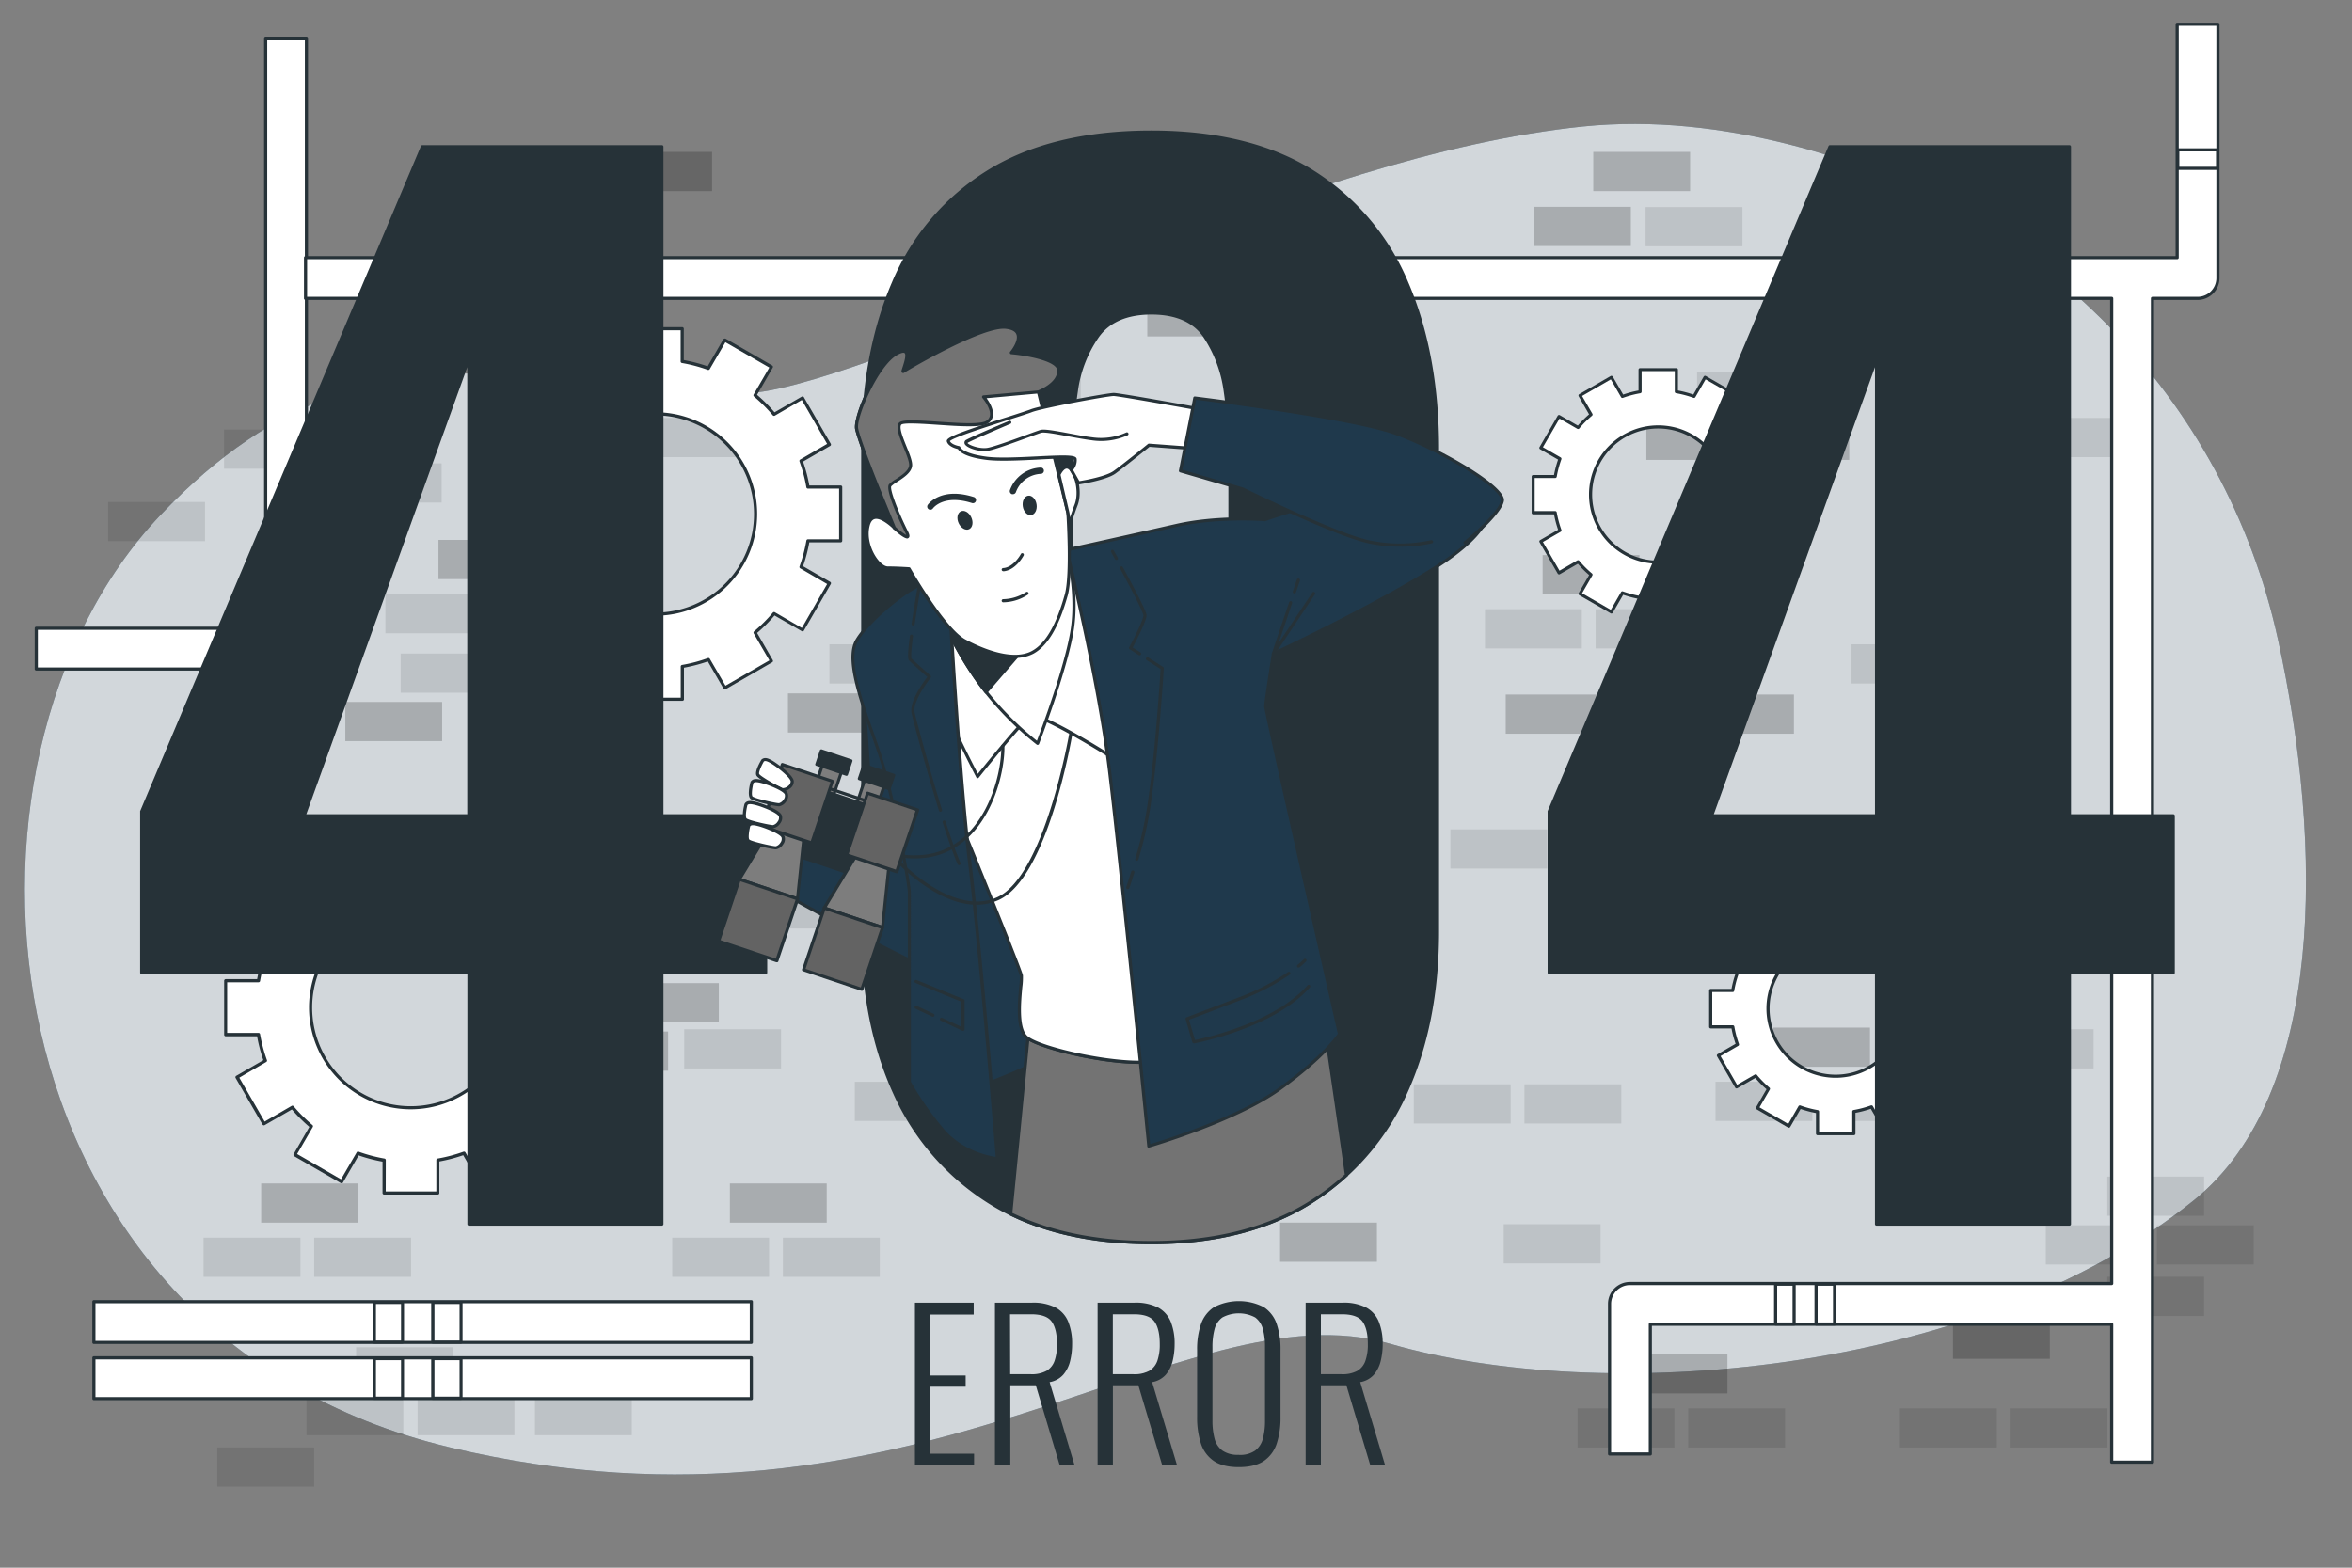 <svg xmlns="http://www.w3.org/2000/svg" viewBox="0 0 750 500"><rect x="0" y="0" width="750" height="500" fill="#808080" stroke="none"/><g id="freepik--background-simple--inject-38"><path d="M726.35,203.73C709.45,127,650.63,66.37,570.53,46.07c-21.06-5.33-43.46-8-65.75-5.73C413.69,49.72,305,111,248.65,123.86S126.16,85.31,51.19,164.25-6.47,425.84,143.45,461.63s233.36-52.31,300-33,185.81,11,256.21-45.89C741.35,349,741,270.35,726.35,203.73Z" style="fill:#1F394C"></path><path d="M726.35,203.73C709.45,127,650.63,66.37,570.53,46.07c-21.06-5.33-43.46-8-65.75-5.73C413.69,49.72,305,111,248.65,123.86S126.16,85.31,51.19,164.25-6.47,425.84,143.45,461.63s233.36-52.31,300-33,185.81,11,256.21-45.89C741.35,349,741,270.35,726.35,203.73Z" style="fill:#fff;opacity:0.8"></path></g><g id="freepik--Bricks--inject-38"><rect x="374.76" y="221.52" width="30.88" height="12.5" style="opacity:0.2"></rect><rect x="363" y="177.04" width="30.88" height="12.5" style="opacity:0.2"></rect><rect x="251.26" y="221.15" width="30.88" height="12.5" style="opacity:0.2"></rect><rect x="296.1" y="134.19" width="30.88" height="12.5" style="opacity:0.2"></rect><rect x="329.92" y="134.19" width="30.88" height="12.5" style="opacity:0.2"></rect><rect x="198.33" y="313.56" width="30.88" height="12.5" style="opacity:0.2"></rect><rect x="182.16" y="329" width="30.88" height="12.5" style="opacity:0.2"></rect><rect x="346.09" y="194.32" width="30.88" height="12.5" style="opacity:0.1"></rect><rect x="392.4" y="264.52" width="30.88" height="12.5" style="opacity:0.1"></rect><rect x="211.56" y="283.64" width="30.88" height="12.5" style="opacity:0.1"></rect><rect x="246.85" y="283.64" width="30.88" height="12.5" style="opacity:0.1"></rect><rect x="249.79" y="265.99" width="30.88" height="12.5" style="opacity:0.1"></rect><rect x="381.37" y="194.32" width="30.88" height="12.5" style="opacity:0.1"></rect><rect x="365.85" y="94.8" width="30.88" height="12.5" style="opacity:0.2"></rect><rect x="354.09" y="50.32" width="30.88" height="12.5" style="opacity:0.2"></rect><rect x="337.18" y="67.6" width="30.88" height="12.5" style="opacity:0.1"></rect><rect x="372.47" y="67.6" width="30.88" height="12.5" style="opacity:0.1"></rect><rect x="289.48" y="327.74" width="30.88" height="12.5" style="opacity:0.2"></rect><rect x="272.58" y="345.02" width="30.88" height="12.5" style="opacity:0.1"></rect><rect x="307.86" y="345.02" width="30.88" height="12.5" style="opacity:0.1"></rect><rect x="139.81" y="172.2" width="30.88" height="12.5" style="opacity:0.2"></rect><rect x="122.9" y="189.47" width="30.88" height="12.5" style="opacity:0.1"></rect><rect x="158.18" y="189.47" width="30.88" height="12.5" style="opacity:0.1"></rect><rect x="127.76" y="265.26" width="30.88" height="12.5" style="opacity:0.2"></rect><rect x="264.49" y="205.5" width="30.88" height="12.5" style="opacity:0.1"></rect><rect x="218.18" y="328.27" width="30.88" height="12.5" style="opacity:0.1"></rect><rect x="313.74" y="118.76" width="30.88" height="12.5" style="opacity:0.1"></rect><rect x="110.11" y="223.88" width="30.88" height="12.5" style="opacity:0.2"></rect><rect x="127.76" y="208.44" width="30.88" height="12.5" style="opacity:0.1"></rect><rect x="206.41" y="133.3" width="30.88" height="12.5" style="opacity:0.1"></rect><rect x="313.74" y="221.52" width="30.88" height="12.5" style="opacity:0.2"></rect><rect x="480.15" y="221.52" width="30.88" height="12.5" transform="translate(991.17 455.53) rotate(180)" style="opacity:0.2"></rect><rect x="491.91" y="177.04" width="30.88" height="12.5" transform="translate(1014.7 366.58) rotate(180)" style="opacity:0.2"></rect><rect x="603.65" y="221.15" width="30.88" height="12.5" transform="translate(1238.17 454.8) rotate(180)" style="opacity:0.2"></rect><rect x="558.81" y="134.19" width="30.88" height="12.5" transform="translate(1148.49 280.88) rotate(180)" style="opacity:0.2"></rect><rect x="524.99" y="134.19" width="30.88" height="12.5" transform="translate(1080.86 280.88) rotate(180)" style="opacity:0.2"></rect><rect x="508.82" y="194.32" width="30.88" height="12.5" transform="translate(1048.51 401.13) rotate(180)" style="opacity:0.1"></rect><rect x="462.51" y="264.52" width="30.88" height="12.5" transform="translate(955.89 541.54) rotate(180)" style="opacity:0.1"></rect><rect x="643.35" y="283.64" width="30.88" height="12.5" transform="translate(1317.57 579.77) rotate(180)" style="opacity:0.1"></rect><rect x="608.06" y="283.64" width="30.88" height="12.5" transform="translate(1246.99 579.77) rotate(180)" style="opacity:0.1"></rect><rect x="605.12" y="265.99" width="30.88" height="12.5" transform="translate(1241.11 544.48) rotate(180)" style="opacity:0.1"></rect><rect x="473.53" y="194.32" width="30.88" height="12.5" transform="translate(977.94 401.13) rotate(180)" style="opacity:0.1"></rect><rect x="232.74" y="377.47" width="30.88" height="12.5" transform="translate(496.36 767.43) rotate(180)" style="opacity:0.2"></rect><rect x="249.65" y="394.74" width="30.88" height="12.5" transform="translate(530.18 801.98) rotate(180)" style="opacity:0.1"></rect><rect x="214.36" y="394.74" width="30.88" height="12.5" transform="translate(459.6 801.98) rotate(180)" style="opacity:0.1"></rect><rect x="83.29" y="377.47" width="30.88" height="12.5" transform="translate(197.45 767.43) rotate(180)" style="opacity:0.2"></rect><rect x="100.2" y="394.74" width="30.88" height="12.5" transform="translate(231.27 801.98) rotate(180)" style="opacity:0.1"></rect><rect x="64.91" y="394.74" width="30.88" height="12.5" transform="translate(160.7 801.98) rotate(180)" style="opacity:0.1"></rect><rect x="565.42" y="327.74" width="30.88" height="12.5" transform="translate(1161.72 667.98) rotate(180)" style="opacity:0.2"></rect><rect x="582.33" y="345.02" width="30.88" height="12.5" transform="translate(1195.54 702.53) rotate(180)" style="opacity:0.1"></rect><rect x="547.04" y="345.02" width="30.88" height="12.5" transform="translate(1124.96 702.53) rotate(180)" style="opacity:0.1"></rect><rect x="590.42" y="205.5" width="30.88" height="12.5" transform="translate(1211.71 423.5) rotate(180)" style="opacity:0.1"></rect><rect x="636.73" y="328.27" width="30.88" height="12.5" transform="translate(1304.33 669.03) rotate(180)" style="opacity:0.1"></rect><rect x="486.12" y="345.84" width="30.88" height="12.5" transform="translate(1003.11 704.17) rotate(180)" style="opacity:0.1"></rect><rect x="450.83" y="345.84" width="30.88" height="12.5" transform="translate(932.54 704.17) rotate(180)" style="opacity:0.1"></rect><rect x="408.19" y="389.94" width="30.88" height="12.5" transform="translate(847.26 792.38) rotate(180)" style="opacity:0.2"></rect><rect x="671.97" y="407.22" width="30.88" height="12.5" transform="translate(1374.81 826.94) rotate(180)" style="opacity:0.1"></rect><rect x="671.97" y="375.26" width="30.88" height="12.5" transform="translate(1374.81 763.01) rotate(180)" style="opacity:0.1"></rect><rect x="687.79" y="390.81" width="30.88" height="12.5" transform="translate(1406.45 794.11) rotate(180)" style="opacity:0.1"></rect><rect x="652.37" y="390.81" width="30.88" height="12.5" transform="translate(1335.61 794.11) rotate(180)" style="opacity:0.1"></rect><rect x="479.5" y="390.47" width="30.88" height="12.5" transform="translate(989.88 793.43) rotate(180)" style="opacity:0.1"></rect><rect x="519.96" y="431.91" width="30.88" height="12.5" style="opacity:0.2"></rect><rect x="503.05" y="449.19" width="30.88" height="12.5" style="opacity:0.1"></rect><rect x="538.34" y="449.19" width="30.88" height="12.5" style="opacity:0.1"></rect><rect x="622.76" y="420.89" width="30.88" height="12.5" style="opacity:0.2"></rect><rect x="605.85" y="449.19" width="30.88" height="12.5" style="opacity:0.1"></rect><rect x="641.14" y="449.19" width="30.88" height="12.5" style="opacity:0.1"></rect><rect x="69.29" y="461.67" width="30.88" height="12.5" style="opacity:0.1"></rect><rect x="170.58" y="445.25" width="30.88" height="12.5" style="opacity:0.1"></rect><rect x="113.56" y="429.7" width="30.88" height="12.5" style="opacity:0.1"></rect><rect x="97.74" y="445.25" width="30.88" height="12.5" style="opacity:0.1"></rect><rect x="133.16" y="445.25" width="30.88" height="12.5" style="opacity:0.1"></rect><rect x="541.16" y="118.76" width="30.88" height="12.5" transform="translate(1113.2 250.01) rotate(180)" style="opacity:0.1"></rect><rect x="524.75" y="66.06" width="30.88" height="12.5" transform="translate(1080.37 144.61) rotate(180)" style="opacity:0.1"></rect><rect x="648.49" y="133.3" width="30.88" height="12.5" transform="translate(1327.86 279.1) rotate(180)" style="opacity:0.1"></rect><rect x="541.16" y="221.52" width="30.88" height="12.5" transform="translate(1113.2 455.53) rotate(180)" style="opacity:0.2"></rect><rect x="196.19" y="48.45" width="30.88" height="12.5" style="opacity:0.2"></rect><rect x="71.45" y="137" width="30.88" height="12.5" style="opacity:0.1"></rect><rect x="109.95" y="147.78" width="30.88" height="12.5" style="opacity:0.1"></rect><rect x="34.49" y="160.1" width="30.88" height="12.5" style="opacity:0.1"></rect><rect x="90.27" y="160.66" width="30.88" height="12.5" style="opacity:0.1"></rect><rect x="177.3" y="65.97" width="30.88" height="12.5" style="opacity:0.2"></rect><rect x="508.06" y="48.45" width="30.88" height="12.5" style="opacity:0.2"></rect><rect x="489.16" y="65.97" width="30.88" height="12.5" style="opacity:0.2"></rect></g><g id="freepik--Pipelines--inject-38"><path d="M91.21,213.38H11.56v-13H84.71V12.2h13V206.88A6.5,6.5,0,0,1,91.21,213.38Z" style="fill:#fff"></path><path d="M91.21,213.88H11.56a.5.5,0,0,1-.5-.5v-13a.5.5,0,0,1,.5-.5H84.21V12.2a.5.5,0,0,1,.5-.5h13a.51.51,0,0,1,.5.5V206.88A7,7,0,0,1,91.21,213.88Zm-79.15-1H91.21a6,6,0,0,0,6-6V12.7h-12V200.38a.5.5,0,0,1-.5.5H12.06Z" style="fill:#263238"></path><path d="M694.25,7.74V82.17H97.43v13H673.37v314.2H519.75a6.5,6.5,0,0,0-6.5,6.5v47.86h13V422.37H673.37v44h13V95.17h14.38a6.5,6.5,0,0,0,6.5-6.5V7.74Z" style="fill:#fff"></path><path d="M686.37,466.84h-13a.5.5,0,0,1-.5-.5V422.87H526.75v40.86a.5.5,0,0,1-.5.5h-13a.5.5,0,0,1-.5-.5V415.87a7,7,0,0,1,7-7H672.87V95.67H97.43a.5.5,0,0,1-.5-.5v-13a.5.5,0,0,1,.5-.5H693.75V7.74a.5.5,0,0,1,.5-.5h13a.5.5,0,0,1,.5.5V88.67a7,7,0,0,1-7,7H686.87V466.34A.5.5,0,0,1,686.37,466.84Zm-12.5-1h12V95.17a.5.5,0,0,1,.5-.5h14.38a6,6,0,0,0,6-6V8.24h-12V82.17a.5.5,0,0,1-.5.5H97.93v12H673.37a.5.5,0,0,1,.5.5v314.2a.5.5,0,0,1-.5.5H519.75a6,6,0,0,0-6,6v47.36h12V422.37a.5.5,0,0,1,.5-.5H673.37a.5.5,0,0,1,.5.5Z" style="fill:#263238"></path><rect x="694.44" y="47.8" width="12.7" height="5.9" style="fill:#fff"></rect><path d="M707.14,54.2h-12.7a.5.5,0,0,1-.5-.5V47.8a.5.5,0,0,1,.5-.5h12.7a.5.5,0,0,1,.5.5v5.9A.5.5,0,0,1,707.14,54.2Zm-12.2-1h11.7V48.3h-11.7Z" style="fill:#263238"></path><rect x="562.8" y="412.98" width="12.7" height="5.9" transform="translate(985.08 -153.22) rotate(90)" style="fill:#fff"></rect><path d="M572.1,422.78h-5.9a.5.5,0,0,1-.5-.5v-12.7a.5.5,0,0,1,.5-.5h5.9a.5.5,0,0,1,.5.5v12.7A.5.5,0,0,1,572.1,422.78Zm-5.4-1h4.9v-11.7h-4.9Z" style="fill:#263238"></path><rect x="575.65" y="412.98" width="12.7" height="5.9" transform="translate(997.93 -166.07) rotate(90)" style="fill:#fff"></rect><path d="M585,422.78h-5.9a.5.5,0,0,1-.5-.5v-12.7a.5.5,0,0,1,.5-.5H585a.5.5,0,0,1,.5.5v12.7A.5.5,0,0,1,585,422.78Zm-5.4-1h4.9v-11.7h-4.9Z" style="fill:#263238"></path><rect x="29.94" y="433.07" width="209.64" height="13" style="fill:#fff"></rect><path d="M239.58,446.57H29.94a.51.51,0,0,1-.5-.5v-13a.5.5,0,0,1,.5-.5H239.58a.5.5,0,0,1,.5.5v13A.5.5,0,0,1,239.58,446.57Zm-209.14-1H239.08v-12H30.44Z" style="fill:#263238"></path><rect x="29.94" y="415.15" width="209.64" height="13" style="fill:#fff"></rect><path d="M239.58,428.65H29.94a.5.5,0,0,1-.5-.5v-13a.51.51,0,0,1,.5-.5H239.58a.5.5,0,0,1,.5.5v13A.5.5,0,0,1,239.58,428.65Zm-209.14-1H239.08v-12H30.44Z" style="fill:#263238"></path><rect x="119.38" y="415.4" width="8.97" height="12.63" style="fill:#fff"></rect><path d="M128.34,428.53h-9a.5.5,0,0,1-.5-.5V415.4a.5.5,0,0,1,.5-.5h9a.5.5,0,0,1,.5.5V428A.5.5,0,0,1,128.34,428.53Zm-8.46-1h8V415.9h-8Z" style="fill:#263238"></path><rect x="138.06" y="415.4" width="8.97" height="12.63" style="fill:#fff"></rect><path d="M147,428.53h-9a.5.5,0,0,1-.5-.5V415.4a.5.5,0,0,1,.5-.5h9a.5.5,0,0,1,.5.5V428A.5.5,0,0,1,147,428.53Zm-8.46-1h8V415.9h-8Z" style="fill:#263238"></path><rect x="119.38" y="433.31" width="8.97" height="12.63" style="fill:#fff"></rect><path d="M128.34,446.44h-9a.5.5,0,0,1-.5-.5V433.31a.5.5,0,0,1,.5-.5h9a.5.5,0,0,1,.5.5v12.63A.5.5,0,0,1,128.34,446.44Zm-8.46-1h8V433.81h-8Z" style="fill:#263238"></path><rect x="138.06" y="433.31" width="8.97" height="12.63" style="fill:#fff"></rect><path d="M147,446.44h-9a.5.5,0,0,1-.5-.5V433.31a.5.5,0,0,1,.5-.5h9a.5.5,0,0,1,.5.5v12.63A.5.5,0,0,1,147,446.44Zm-8.46-1h8V433.81h-8Z" style="fill:#263238"></path></g><g id="freepik--Gears--inject-38"><path d="M268.08,172.49V155.34H257.64a50.41,50.41,0,0,0-2.22-8.34l9-5.2L255.87,127l-9,5.22a50.21,50.21,0,0,0-6.1-6.1l5.22-9-14.85-8.57-5.21,9a48.52,48.52,0,0,0-8.34-2.22V104.84H200.4v10.44a49.42,49.42,0,0,0-8.34,2.21l-5.21-9L172,117l5.23,9a48.82,48.82,0,0,0-6.1,6.1l-9-5.22-8.57,14.85,9,5.21a49.42,49.42,0,0,0-2.21,8.34H149.89v17.14h10.45a49.42,49.42,0,0,0,2.21,8.34l-9,5.21,8.57,14.85,9.05-5.22a50,50,0,0,0,6.09,6.09l-5.21,9,14.84,8.58,5.22-9a48.93,48.93,0,0,0,8.34,2.21V223h17.14V212.58a49.45,49.45,0,0,0,8.34-2.22l5.21,9L246,210.81l-5.22-9a50.85,50.85,0,0,0,6.09-6.1l9,5.22L264.45,186l-9-5.21a49.42,49.42,0,0,0,2.21-8.34ZM209,195.87a31.95,31.95,0,1,1,31.94-31.94A31.94,31.94,0,0,1,209,195.87Z" style="fill:#fff"></path><path d="M217.57,223.52H200.42a.5.5,0,0,1-.5-.5V213a50.05,50.05,0,0,1-7.61-2l-5,8.67a.51.51,0,0,1-.69.18l-14.84-8.57a.51.51,0,0,1-.19-.69l5-8.67a52.31,52.31,0,0,1-5.57-5.57l-8.68,5a.5.5,0,0,1-.38,0,.52.52,0,0,1-.3-.23l-8.57-14.85a.5.5,0,0,1,.18-.68l8.66-5a49.87,49.87,0,0,1-2-7.62h-10a.5.5,0,0,1-.5-.5V155.37a.5.5,0,0,1,.5-.5h10a50.18,50.18,0,0,1,2-7.62l-8.66-5a.51.51,0,0,1-.19-.68l8.58-14.85a.48.48,0,0,1,.3-.24.55.55,0,0,1,.38,0l8.68,5a50.33,50.33,0,0,1,5.56-5.56l-5-8.69a.53.53,0,0,1,0-.37.56.56,0,0,1,.23-.31L186.6,108a.51.51,0,0,1,.69.18l5,8.66a49.74,49.74,0,0,1,7.61-2v-10a.5.5,0,0,1,.5-.5h17.15a.51.51,0,0,1,.5.5v10a49.74,49.74,0,0,1,7.61,2l5-8.66A.48.48,0,0,1,231,108a.47.47,0,0,1,.38,0l14.85,8.57a.49.49,0,0,1,.18.68l-5,8.68a50.51,50.51,0,0,1,5.57,5.57l8.68-5a.55.55,0,0,1,.38-.05.48.48,0,0,1,.3.24l8.57,14.84a.51.51,0,0,1-.18.69l-8.66,5a49.74,49.74,0,0,1,2,7.61h10a.51.51,0,0,1,.5.5v17.15a.51.51,0,0,1-.5.5h-10a49.74,49.74,0,0,1-2,7.61l8.66,5a.48.48,0,0,1,.24.3.56.56,0,0,1-.05.38l-8.58,14.85a.49.49,0,0,1-.68.18l-8.68-5a51.3,51.3,0,0,1-5.56,5.57l5,8.68a.49.49,0,0,1-.18.68l-14.85,8.58a.56.56,0,0,1-.38.05.48.48,0,0,1-.3-.24l-5-8.66a50.94,50.94,0,0,1-7.61,2v10A.5.5,0,0,1,217.57,223.52Zm-16.65-1h16.15v-9.94a.51.51,0,0,1,.41-.5,47.52,47.52,0,0,0,8.26-2.19.5.5,0,0,1,.6.22l5,8.59,14-8.07-5-8.61a.52.52,0,0,1,.11-.64,49.86,49.86,0,0,0,6-6,.48.48,0,0,1,.63-.11l8.61,5,8.07-14-8.59-5a.49.49,0,0,1-.22-.6,49.63,49.63,0,0,0,2.19-8.26.49.49,0,0,1,.49-.41h9.94V155.84h-9.94a.5.5,0,0,1-.5-.41,48.31,48.31,0,0,0-2.19-8.25.51.51,0,0,1,.22-.61l8.59-5-8.07-14-8.61,5a.52.52,0,0,1-.64-.11,49.86,49.86,0,0,0-6-6,.49.49,0,0,1-.12-.63l5-8.6-14-8.08-5,8.6a.51.51,0,0,1-.61.22,47.41,47.41,0,0,0-8.25-2.19.5.5,0,0,1-.41-.5v-9.94H200.9v10a.49.49,0,0,1-.41.49,49.12,49.12,0,0,0-8.26,2.19.49.49,0,0,1-.6-.22l-5-8.59-14,8.08,5,8.61a.51.51,0,0,1-.11.63,49.23,49.23,0,0,0-6,6,.5.5,0,0,1-.63.11l-8.61-5-8.07,14,8.59,5a.5.5,0,0,1,.22.61,49.26,49.26,0,0,0-2.19,8.25.5.5,0,0,1-.49.42h-9.94V172h10a.5.5,0,0,1,.49.42,49.26,49.26,0,0,0,2.19,8.25.49.49,0,0,1-.22.6l-8.59,5,8.08,14,8.61-5a.5.5,0,0,1,.63.12,49.86,49.86,0,0,0,6,6,.51.51,0,0,1,.11.63l-5,8.61,14,8.07,5-8.59a.51.51,0,0,1,.61-.22,49.26,49.26,0,0,0,8.25,2.19.49.49,0,0,1,.41.49ZM209,196.38a32.45,32.45,0,1,1,32.44-32.45A32.48,32.48,0,0,1,209,196.38Zm0-63.9a31.45,31.45,0,1,0,31.44,31.45A31.49,31.49,0,0,0,209,132.48Z" style="fill:#263238"></path><path d="M190.13,329.91V312.77H179.69a49.45,49.45,0,0,0-2.22-8.34l9-5.21-8.57-14.85-9,5.22a50.85,50.85,0,0,0-6.1-6.09l5.22-9-14.85-8.57-5.21,9a49.42,49.42,0,0,0-8.34-2.21V262.26H122.45V272.7a49.45,49.45,0,0,0-8.34,2.22l-5.21-9-14.85,8.57,5.23,9a50.21,50.21,0,0,0-6.1,6.1l-9-5.22-8.57,14.85,9,5.21a49.42,49.42,0,0,0-2.21,8.34H71.94v17.15H82.39a49.42,49.42,0,0,0,2.21,8.34l-9,5.21,8.57,14.85,9-5.23a49.42,49.42,0,0,0,6.09,6.1l-5.21,9,14.84,8.57,5.22-9a48.93,48.93,0,0,0,8.34,2.21v10.44h17.14V370a49.42,49.42,0,0,0,8.34-2.21l5.21,9L168,368.24l-5.22-9.05a49.42,49.42,0,0,0,6.09-6.1l9,5.22,8.57-14.84-9-5.22a48.93,48.93,0,0,0,2.21-8.34ZM131,353.3A31.95,31.95,0,1,1,163,321.35,31.94,31.94,0,0,1,131,353.3Z" style="fill:#fff"></path><path d="M139.62,381H122.48a.5.5,0,0,1-.5-.5v-10a49.87,49.87,0,0,1-7.62-2l-5,8.66a.53.53,0,0,1-.31.24.52.52,0,0,1-.38-.06l-14.84-8.57a.5.5,0,0,1-.19-.68l5-8.68a50.33,50.33,0,0,1-5.56-5.56l-8.69,5a.5.5,0,0,1-.68-.19l-8.57-14.84a.46.46,0,0,1-.05-.38.52.52,0,0,1,.23-.31l8.66-5a49.74,49.74,0,0,1-2-7.61h-10a.5.5,0,0,1-.5-.5V312.79a.51.51,0,0,1,.5-.5H82a49.74,49.74,0,0,1,2-7.61l-8.66-5a.53.53,0,0,1-.24-.31.56.56,0,0,1,0-.38l8.58-14.85a.5.5,0,0,1,.68-.18l8.68,5a49.57,49.57,0,0,1,5.56-5.57l-5-8.68a.5.5,0,0,1,.18-.68l14.85-8.57a.51.51,0,0,1,.69.18l5,8.66a49.44,49.44,0,0,1,7.61-2v-10a.5.5,0,0,1,.5-.5H139.6a.51.51,0,0,1,.5.5v10a49.74,49.74,0,0,1,7.61,2l5-8.66a.53.53,0,0,1,.31-.24.57.57,0,0,1,.38.05L168.25,274a.5.5,0,0,1,.18.68l-5,8.68A51.3,51.3,0,0,1,169,289l8.68-5a.5.5,0,0,1,.38-.05.47.47,0,0,1,.3.23L186.92,299a.46.46,0,0,1,.05.38.44.44,0,0,1-.23.3l-8.66,5a49.87,49.87,0,0,1,2,7.62h10a.5.5,0,0,1,.5.5v17.14a.5.5,0,0,1-.5.5h-10a49.57,49.57,0,0,1-2,7.62l8.66,5a.5.5,0,0,1,.19.68l-8.58,14.85a.5.5,0,0,1-.68.19l-8.68-5a50.33,50.33,0,0,1-5.56,5.56l5,8.69a.5.5,0,0,1,.05.38.52.52,0,0,1-.23.3l-14.85,8.57a.51.51,0,0,1-.38.05.52.52,0,0,1-.31-.23l-5-8.66a49.74,49.74,0,0,1-7.61,2v10A.5.5,0,0,1,139.62,381ZM123,380h16.14V370a.5.5,0,0,1,.41-.49,49.37,49.37,0,0,0,8.26-2.19.5.5,0,0,1,.6.22l5,8.59,14-8.08-5-8.61a.51.51,0,0,1,.11-.63,49.23,49.23,0,0,0,6-6,.5.5,0,0,1,.63-.11l8.61,5,8.07-14-8.59-5a.5.5,0,0,1-.22-.61,49.26,49.26,0,0,0,2.19-8.25.5.5,0,0,1,.49-.42h9.94V313.27h-9.94a.51.51,0,0,1-.5-.42A49.26,49.26,0,0,0,177,304.6a.5.5,0,0,1,.22-.6l8.59-5-8.07-14-8.61,5a.52.52,0,0,1-.64-.11,48.46,48.46,0,0,0-6-6,.49.49,0,0,1-.12-.63l5-8.61-14-8.07-5,8.59a.5.5,0,0,1-.61.22,49,49,0,0,0-8.25-2.19.49.49,0,0,1-.41-.49v-9.94H123v9.94a.5.5,0,0,1-.41.5,49.12,49.12,0,0,0-8.26,2.19.5.5,0,0,1-.6-.22l-5-8.59-14,8.07,5,8.61a.52.52,0,0,1-.11.64,48.46,48.46,0,0,0-6,6,.48.48,0,0,1-.63.11l-8.61-5-8.07,14,8.59,5a.49.49,0,0,1,.22.6,49.37,49.37,0,0,0-2.19,8.26.49.49,0,0,1-.49.41H72.44v16.15h10a.49.49,0,0,1,.49.41,49.12,49.12,0,0,0,2.19,8.26.49.49,0,0,1-.22.6l-8.59,5,8.08,14,8.61-5a.51.51,0,0,1,.63.11,49.23,49.23,0,0,0,6,6,.5.5,0,0,1,.11.63l-5,8.61,14,8.07,5-8.6a.49.49,0,0,1,.61-.21,49.26,49.26,0,0,0,8.25,2.19.5.5,0,0,1,.42.49ZM131,353.8a32.45,32.45,0,1,1,32.44-32.45A32.48,32.48,0,0,1,131,353.8Zm0-63.89a31.45,31.45,0,1,0,31.44,31.44A31.48,31.48,0,0,0,131,289.91Z" style="fill:#263238"></path><path d="M625.24,327.46V315.89h-7a33.06,33.06,0,0,0-1.49-5.63l6.09-3.52-5.79-10-6.1,3.52a33.32,33.32,0,0,0-4.12-4.11L610.3,290l-10-5.78-3.52,6.09a33.06,33.06,0,0,0-5.63-1.49v-7H579.56v7a32.84,32.84,0,0,0-5.63,1.5l-3.52-6.09-10,5.78,3.52,6.11a33.24,33.24,0,0,0-4.11,4.11l-6.11-3.52-5.78,10,6.09,3.51a33.33,33.33,0,0,0-1.5,5.63h-7v11.58h7a34,34,0,0,0,1.49,5.63l-6.09,3.51,5.79,10,6.11-3.53a33.32,33.32,0,0,0,4.11,4.12l-3.52,6.1,10,5.79,3.52-6.1a33.08,33.08,0,0,0,5.63,1.5v7.05h11.58v-7.05a33.33,33.33,0,0,0,5.63-1.5l3.51,6.09,10-5.79-3.53-6.1a33.4,33.4,0,0,0,4.12-4.12l6.1,3.52,5.79-10-6.1-3.52a33.08,33.08,0,0,0,1.5-5.63Zm-39.89,15.79a21.57,21.57,0,1,1,21.57-21.57A21.57,21.57,0,0,1,585.35,343.25Z" style="fill:#fff"></path><path d="M591.15,362.08H579.57a.51.51,0,0,1-.5-.5V355a35.61,35.61,0,0,1-4.9-1.3l-3.31,5.73a.51.51,0,0,1-.69.18l-10-5.79a.44.44,0,0,1-.23-.3.46.46,0,0,1,.05-.38l3.31-5.74a33.71,33.71,0,0,1-3.58-3.59L554,347.08a.46.46,0,0,1-.38.05.5.5,0,0,1-.3-.23l-5.79-10a.5.5,0,0,1-.05-.38.52.52,0,0,1,.23-.3l5.73-3.31a33.89,33.89,0,0,1-1.3-4.9h-6.63a.5.5,0,0,1-.5-.5V315.9a.5.5,0,0,1,.5-.5h6.63a32.65,32.65,0,0,1,1.3-4.9l-5.73-3.31a.5.5,0,0,1-.19-.68l5.79-10a.5.5,0,0,1,.3-.23.5.5,0,0,1,.38.05l5.74,3.31a34.67,34.67,0,0,1,3.59-3.58L560,290.28a.5.5,0,0,1,.19-.68l10-5.79a.55.55,0,0,1,.38-.05.48.48,0,0,1,.3.24l3.31,5.73a34.26,34.26,0,0,1,4.9-1.31v-6.63a.5.5,0,0,1,.5-.5h11.58a.5.5,0,0,1,.5.5v6.63a34.38,34.38,0,0,1,4.91,1.3l3.3-5.73a.53.53,0,0,1,.31-.24.56.56,0,0,1,.38.05l10,5.79a.54.54,0,0,1,.24.3.5.5,0,0,1-.06.38L607.42,296A34.67,34.67,0,0,1,611,299.6l5.74-3.31a.49.49,0,0,1,.68.18l5.79,10a.49.49,0,0,1-.18.68l-5.73,3.31a33.1,33.1,0,0,1,1.3,4.91h6.63a.5.5,0,0,1,.5.5v11.57a.5.5,0,0,1-.5.5h-6.62a34.4,34.4,0,0,1-1.31,4.91l5.74,3.31a.47.47,0,0,1,.23.3.51.51,0,0,1,0,.38l-5.79,10a.5.5,0,0,1-.68.19L611,343.75a34.76,34.76,0,0,1-3.59,3.59l3.32,5.74a.51.51,0,0,1-.18.69l-10,5.78a.49.49,0,0,1-.68-.18l-3.31-5.73a33,33,0,0,1-4.9,1.3v6.64A.51.51,0,0,1,591.15,362.08Zm-11.08-1h10.58v-6.55a.5.5,0,0,1,.41-.5,32.21,32.21,0,0,0,5.54-1.47.51.51,0,0,1,.61.22l3.26,5.66,9.16-5.29-3.27-5.67a.51.51,0,0,1,.11-.64,32.28,32.28,0,0,0,4-4,.51.51,0,0,1,.64-.11l5.67,3.27,5.28-9.16-5.66-3.27a.5.5,0,0,1-.22-.6,32.47,32.47,0,0,0,1.48-5.54.5.5,0,0,1,.49-.42h6.54V316.39h-6.55a.5.5,0,0,1-.49-.42,32.45,32.45,0,0,0-1.47-5.54.49.49,0,0,1,.22-.6l5.66-3.27-5.29-9.16-5.67,3.27a.49.49,0,0,1-.64-.11,33,33,0,0,0-4-4.05.48.48,0,0,1-.11-.63l3.27-5.67-9.16-5.29-3.27,5.66a.5.5,0,0,1-.6.22,33.26,33.26,0,0,0-5.55-1.47.49.49,0,0,1-.41-.49v-6.55H580.05v6.55a.49.49,0,0,1-.41.49,33.16,33.16,0,0,0-5.54,1.48.51.51,0,0,1-.61-.22l-3.26-5.66-9.16,5.29,3.27,5.67a.49.49,0,0,1-.11.63,33,33,0,0,0-4.05,4.06.51.51,0,0,1-.63.11l-5.67-3.28-5.29,9.16,5.66,3.27a.51.51,0,0,1,.22.61A32.21,32.21,0,0,0,553,316a.49.49,0,0,1-.49.41H546V327h6.55a.49.49,0,0,1,.49.41,33.26,33.26,0,0,0,1.47,5.55.5.5,0,0,1-.21.6l-5.66,3.27,5.28,9.16,5.68-3.28a.5.5,0,0,1,.63.11,33.76,33.76,0,0,0,4,4.06.49.49,0,0,1,.12.63l-3.28,5.67,9.16,5.29,3.27-5.67a.5.5,0,0,1,.6-.22,32.58,32.58,0,0,0,5.55,1.48.49.49,0,0,1,.41.49Zm5.28-17.33a22.07,22.07,0,1,1,22.07-22.07A22.09,22.09,0,0,1,585.35,343.75Zm0-43.13a21.07,21.07,0,1,0,21.07,21.06A21.09,21.09,0,0,0,585.35,300.62Z" style="fill:#263238"></path><path d="M568.67,163.51V151.94h-7a33.08,33.08,0,0,0-1.5-5.63l6.09-3.52-5.78-10-6.11,3.53a33.4,33.4,0,0,0-4.12-4.12l3.53-6.1-10-5.79-3.52,6.09a33.76,33.76,0,0,0-5.63-1.49v-7H523v7a33.08,33.08,0,0,0-5.63,1.5l-3.52-6.09-10,5.79,3.52,6.1a34,34,0,0,0-4.11,4.12l-6.1-3.53-5.79,10,6.09,3.52a34,34,0,0,0-1.49,5.63h-7.05v11.57h7.05a33.08,33.08,0,0,0,1.5,5.63l-6.09,3.52,5.79,10,6.1-3.52a34,34,0,0,0,4.12,4.11l-3.53,6.1,10,5.79,3.52-6.09a32.82,32.82,0,0,0,5.63,1.49v7h11.57v-7a33.08,33.08,0,0,0,5.63-1.5l3.52,6.09,10-5.78-3.52-6.11a34,34,0,0,0,4.11-4.12l6.1,3.53,5.79-10-6.09-3.52a32.82,32.82,0,0,0,1.49-5.63ZM528.78,179.3a21.57,21.57,0,1,1,21.56-21.56A21.56,21.56,0,0,1,528.78,179.3Z" style="fill:#fff"></path><path d="M534.57,198.13H523a.5.5,0,0,1-.5-.5V191a34,34,0,0,1-4.91-1.3l-3.31,5.73a.49.49,0,0,1-.68.18l-10-5.78a.56.56,0,0,1-.23-.31.57.57,0,0,1,.05-.38l3.32-5.74a33.71,33.71,0,0,1-3.59-3.58l-5.74,3.31a.47.47,0,0,1-.38.05.48.48,0,0,1-.31-.23l-5.78-10a.51.51,0,0,1-.06-.38.53.53,0,0,1,.24-.31l5.73-3.3a32.78,32.78,0,0,1-1.3-4.91h-6.64a.5.5,0,0,1-.5-.5V152a.5.5,0,0,1,.5-.5h6.63a34,34,0,0,1,1.3-4.91l-5.73-3.31a.49.49,0,0,1-.18-.68l5.78-10a.51.51,0,0,1,.69-.18l5.74,3.32a33.71,33.71,0,0,1,3.58-3.59l-3.31-5.74a.51.51,0,0,1,.18-.69l10-5.78a.47.47,0,0,1,.38-.05.48.48,0,0,1,.31.23l3.31,5.73a32.34,32.34,0,0,1,4.9-1.3v-6.64a.5.5,0,0,1,.5-.5h11.57a.5.5,0,0,1,.5.5v6.63a34,34,0,0,1,4.91,1.3l3.31-5.73a.49.49,0,0,1,.68-.18l10,5.78a.56.56,0,0,1,.23.31.51.51,0,0,1-.05.38l-3.32,5.74a32.8,32.8,0,0,1,3.59,3.58l5.75-3.31a.5.5,0,0,1,.68.18l5.79,10a.52.52,0,0,1-.19.69l-5.73,3.31a34.26,34.26,0,0,1,1.31,4.9h6.63a.5.5,0,0,1,.5.5v11.58a.51.51,0,0,1-.5.5H562a34.24,34.24,0,0,1-1.3,4.9l5.73,3.31a.49.49,0,0,1,.18.68l-5.78,10a.52.52,0,0,1-.31.23.51.51,0,0,1-.38,0l-5.74-3.31a34.57,34.57,0,0,1-3.58,3.58l3.31,5.75a.46.46,0,0,1,.05.38.49.49,0,0,1-.23.3l-10,5.79a.56.56,0,0,1-.38,0,.53.53,0,0,1-.31-.24l-3.3-5.73a34.4,34.4,0,0,1-4.91,1.31v6.63A.5.5,0,0,1,534.57,198.13Zm-11.07-1h10.57v-6.55a.5.5,0,0,1,.42-.49,33.42,33.42,0,0,0,5.54-1.48.5.5,0,0,1,.6.22l3.27,5.66,9.16-5.29-3.28-5.67a.5.5,0,0,1,.11-.63,33.13,33.13,0,0,0,4.06-4.06.5.5,0,0,1,.63-.11l5.67,3.27,5.29-9.15-5.66-3.27a.5.5,0,0,1-.22-.61,32.45,32.45,0,0,0,1.47-5.54.49.49,0,0,1,.49-.41h6.55V152.44h-6.55a.49.49,0,0,1-.49-.41,32.58,32.58,0,0,0-1.48-5.55.5.5,0,0,1,.22-.6l5.66-3.27-5.29-9.16-5.67,3.28a.5.5,0,0,1-.63-.11,33.13,33.13,0,0,0-4.06-4.06.5.5,0,0,1-.11-.63l3.27-5.67L543.88,121l-3.26,5.66a.5.5,0,0,1-.61.22,33.4,33.4,0,0,0-5.54-1.47.5.5,0,0,1-.42-.49v-6.55H523.48v6.55a.51.51,0,0,1-.41.5,32.32,32.32,0,0,0-5.55,1.47.5.5,0,0,1-.6-.22L513.65,121l-9.16,5.29,3.28,5.67a.5.5,0,0,1-.11.63,33.13,33.13,0,0,0-4.06,4.06.49.49,0,0,1-.63.11l-5.67-3.27L492,142.63l5.66,3.26a.5.5,0,0,1,.22.61,33.14,33.14,0,0,0-1.47,5.54.5.5,0,0,1-.49.42h-6.55V163h6.55a.5.5,0,0,1,.49.42A33.42,33.42,0,0,0,497.9,169a.5.5,0,0,1-.22.6L492,172.86l5.29,9.16,5.67-3.28a.5.5,0,0,1,.63.11,33.13,33.13,0,0,0,4.06,4.06.5.5,0,0,1,.11.63l-3.27,5.67,9.16,5.29,3.26-5.66a.5.5,0,0,1,.61-.22,33.4,33.4,0,0,0,5.54,1.47.5.5,0,0,1,.42.49Zm5.28-17.33a22.07,22.07,0,1,1,22.06-22.06A22.09,22.09,0,0,1,528.78,179.8Zm0-43.13a21.07,21.07,0,1,0,21.06,21.07A21.09,21.09,0,0,0,528.78,136.67Z" style="fill:#263238"></path></g><g id="freepik--Text--inject-38"><path d="M291.75,467.29V415.48h18.74v3.78H296.67V438.7h11.26v3.58H296.67v21.37h13.94v3.64Z" style="fill:#263238"></path><path d="M317.27,467.29V415.48H329a15.63,15.63,0,0,1,7.65,1.57,9,9,0,0,1,4,4.54,18.64,18.64,0,0,1,1.22,7.07,22.72,22.72,0,0,1-.64,5.44,10.51,10.51,0,0,1-2.18,4.35,7.46,7.46,0,0,1-4.35,2.36l7.94,26.48h-4.74l-7.61-25.46h-8.12v25.46Zm4.86-29h6.59a9.82,9.82,0,0,0,5-1.08,6,6,0,0,0,2.56-3.2,15.77,15.77,0,0,0,.77-5.31q0-4.8-1.67-7.16c-1.11-1.58-3.3-2.37-6.59-2.37h-6.71Z" style="fill:#263238"></path><path d="M350,467.29V415.48h11.7a15.56,15.56,0,0,1,7.64,1.57,8.92,8.92,0,0,1,4,4.54,18.64,18.64,0,0,1,1.22,7.07,22.72,22.72,0,0,1-.64,5.44,10.51,10.51,0,0,1-2.18,4.35,7.46,7.46,0,0,1-4.35,2.36l7.93,26.48h-4.73L363,441.83h-8.12v25.46Zm4.86-29h6.58a9.86,9.86,0,0,0,5.06-1.08,6.08,6.08,0,0,0,2.56-3.2,15.79,15.79,0,0,0,.76-5.31q0-4.8-1.66-7.16c-1.11-1.58-3.3-2.37-6.59-2.37h-6.71Z" style="fill:#263238"></path><path d="M395,467.93q-5.12,0-8-2a10.68,10.68,0,0,1-4.09-5.63,26.59,26.59,0,0,1-1.18-8.29V430.51a24.51,24.51,0,0,1,1.24-8.22,10.51,10.51,0,0,1,4.16-5.4,17.34,17.34,0,0,1,15.86,0,10.36,10.36,0,0,1,4.13,5.4,25.07,25.07,0,0,1,1.21,8.22v21.56a26.28,26.28,0,0,1-1.18,8.25,10.74,10.74,0,0,1-4.06,5.6Q400.16,467.93,395,467.93Zm0-3.9a8.51,8.51,0,0,0,5.25-1.38,7,7,0,0,0,2.46-3.83,21.78,21.78,0,0,0,.67-5.73V429.62a21.36,21.36,0,0,0-.67-5.69,6.73,6.73,0,0,0-2.46-3.75,11.09,11.09,0,0,0-10.46,0,6.63,6.63,0,0,0-2.5,3.75,21.78,21.78,0,0,0-.67,5.69v23.47a22.21,22.21,0,0,0,.67,5.73,6.87,6.87,0,0,0,2.5,3.83A8.48,8.48,0,0,0,395,464Z" style="fill:#263238"></path><path d="M416.34,467.29V415.48h11.71a15.56,15.56,0,0,1,7.64,1.57,8.92,8.92,0,0,1,4,4.54,18.64,18.64,0,0,1,1.22,7.07,22.72,22.72,0,0,1-.64,5.44,10.63,10.63,0,0,1-2.18,4.35,7.46,7.46,0,0,1-4.35,2.36l7.93,26.48h-4.73l-7.61-25.46H421.2v25.46Zm4.86-29h6.59a9.86,9.86,0,0,0,5.06-1.08,6,6,0,0,0,2.55-3.2,15.52,15.52,0,0,0,.77-5.31q0-4.8-1.66-7.16t-6.59-2.37H421.2Z" style="fill:#263238"></path></g><g id="freepik--number-2--inject-38"><path d="M598.38,390.42V310.24H494V258.9L583.53,46.79h76.36V260.18H693v50.06H659.89v80.18ZM545.77,260.18h52.61V114.24Z" style="fill:#263238"></path><path d="M659.89,390.92H598.38a.5.5,0,0,1-.5-.5V310.74H494a.5.5,0,0,1-.5-.5V258.9a.43.43,0,0,1,0-.19L583.07,46.59a.51.51,0,0,1,.46-.3h76.36a.5.5,0,0,1,.5.5V259.68H693a.5.5,0,0,1,.5.5v50.06a.5.5,0,0,1-.5.5H660.39v79.68A.5.5,0,0,1,659.89,390.92Zm-61-1h60.51V310.24a.5.5,0,0,1,.5-.5h32.59V260.68H659.89a.51.51,0,0,1-.5-.5V47.29H583.86L494.52,259v50.74H598.38a.5.5,0,0,1,.5.5Zm-.5-129.24H545.77a.5.5,0,0,1-.41-.22.51.51,0,0,1-.06-.45l52.61-145.94a.49.49,0,0,1,.55-.32.5.5,0,0,1,.42.49V260.18A.51.51,0,0,1,598.38,260.68Zm-51.89-1h51.39V117.1Z" style="fill:#263238"></path></g><g id="freepik--number-1--inject-38"><path d="M149.54,390.42V310.24H45.18V258.9L134.69,46.79h76.37V260.18h33.09v50.06H211.06v80.18ZM96.94,260.18h52.6V114.24Z" style="fill:#263238"></path><path d="M211.06,390.92H149.54a.51.51,0,0,1-.5-.5V310.74H45.18a.51.51,0,0,1-.5-.5V258.9a.65.65,0,0,1,0-.19L134.23,46.59a.51.51,0,0,1,.46-.3h76.37a.5.5,0,0,1,.5.5V259.68h32.59a.5.5,0,0,1,.5.5v50.06a.51.51,0,0,1-.5.5H211.56v79.68A.51.51,0,0,1,211.06,390.92Zm-61-1h60.52V310.24a.5.5,0,0,1,.5-.5h32.59V260.68H211.06a.5.5,0,0,1-.5-.5V47.29H135L45.68,259v50.74H149.54a.5.5,0,0,1,.5.5Zm-.5-129.24H96.94a.49.49,0,0,1-.41-.22.48.48,0,0,1-.06-.45l52.6-145.94a.51.51,0,0,1,.56-.32.49.49,0,0,1,.41.49V260.18A.5.5,0,0,1,149.54,260.68Zm-51.89-1H149V117.1Z" style="fill:#263238"></path></g><g id="freepik--Character--inject-38"><path d="M367.17,396.35q-31,0-51.33-12.72a79.1,79.1,0,0,1-30.54-35q-10.19-22.28-10.19-51.55v-154q0-30.12,9.76-52.82A76.2,76.2,0,0,1,315,54.85q20.37-12.74,52.18-12.73,31.4,0,51.55,12.73a76.64,76.64,0,0,1,29.91,35.42q9.75,22.7,9.75,52.82v154q0,29.28-10.18,51.55a79.16,79.16,0,0,1-30.54,35Q397.29,396.35,367.17,396.35Zm0-57.69q11.46,0,16.55-7.21a41.61,41.61,0,0,0,6.79-17.18,111.72,111.72,0,0,0,1.69-18.46V144.36a135.16,135.16,0,0,0-1.48-19.51,41.22,41.22,0,0,0-6.58-17.61q-5.08-7.41-17-7.42T350,107.24a39.58,39.58,0,0,0-6.79,17.61,135.16,135.16,0,0,0-1.48,19.51V295.81a109.67,109.67,0,0,0,1.7,18.46,38.25,38.25,0,0,0,7.21,17.18Q356.14,338.67,367.17,338.66Z" style="fill:#263238"></path><path d="M367.17,396.85c-20.64,0-38-4.3-51.59-12.8a80,80,0,0,1-30.74-35.21c-6.78-14.85-10.23-32.26-10.23-51.76v-154c0-20.06,3.3-37.9,9.8-53a77.07,77.07,0,0,1,30.32-35.65c13.59-8.49,31.24-12.8,52.44-12.8,20.93,0,38.36,4.31,51.81,12.81a77.36,77.36,0,0,1,30.1,35.64c6.51,15.13,9.8,33,9.8,53v154c0,19.5-3.44,36.91-10.22,51.76a80,80,0,0,1-30.74,35.21C404.33,392.55,387.25,396.85,367.17,396.85Zm0-354.23c-21,0-38.48,4.26-51.91,12.65a76,76,0,0,0-29.93,35.2c-6.45,15-9.72,32.69-9.72,52.62v154c0,19.36,3.41,36.63,10.14,51.34a79,79,0,0,0,30.36,34.78c13.43,8.4,30.61,12.65,51.06,12.65,19.9,0,36.79-4.25,50.22-12.65a79,79,0,0,0,30.36-34.78c6.72-14.71,10.13-32,10.13-51.34v-154c0-19.91-3.27-37.62-9.71-52.62a76.46,76.46,0,0,0-29.72-35.2C405.16,46.88,387.91,42.62,367.17,42.62Zm0,296.54c-7.49,0-13.19-2.49-16.94-7.41a39.07,39.07,0,0,1-7.31-17.4,111.25,111.25,0,0,1-1.7-18.54V144.36a135.66,135.66,0,0,1,1.49-19.59A40.16,40.16,0,0,1,349.59,107c3.61-5.06,9.53-7.63,17.58-7.63s13.9,2.57,17.38,7.64a41.85,41.85,0,0,1,6.66,17.81,136.72,136.72,0,0,1,1.49,19.59V295.81a112,112,0,0,1-1.7,18.54,42.17,42.17,0,0,1-6.87,17.39C380.65,336.66,375,339.16,367.17,339.16Zm0-238.84c-7.71,0-13.35,2.42-16.77,7.21a39.16,39.16,0,0,0-6.7,17.39,135,135,0,0,0-1.48,19.44V295.81a110.31,110.31,0,0,0,1.69,18.37,38,38,0,0,0,7.11,17c3.56,4.66,9,7,16.15,7,7.44,0,12.86-2.36,16.14-7a41,41,0,0,0,6.7-17,111.07,111.07,0,0,0,1.69-18.37V144.36a136,136,0,0,0-1.48-19.44,40.94,40.94,0,0,0-6.49-17.4C380.45,102.74,374.88,100.32,367.17,100.32Z" style="fill:#263238"></path><path d="M275.15,218.79l3.72,53.51-23.2-10.83L249.79,285s49.8,27.83,54.75,26.91-7.42-109.19-7.42-109.19Z" style="fill:#1F394C"></path><path d="M304.32,312.4c-6.3,0-49.75-24.18-54.77-27a.48.48,0,0,1-.24-.55l5.87-23.51a.5.5,0,0,1,.7-.33l22.43,10.46-3.65-52.66a.48.48,0,0,1,.2-.44l22-16.08a.5.5,0,0,1,.5-.06.52.52,0,0,1,.29.41c0,.27,3.12,27.38,5.57,54.25,5,54.81,2.51,55.28,1.45,55.48Zm-53.95-27.67c20,11.15,50.63,27.31,54.08,26.66,3.05-2.21-3.08-66.91-7.73-107.78L275.67,219l3.7,53.23a.5.5,0,0,1-.22.45.52.52,0,0,1-.5,0L256,262.18Z" style="fill:#263238"></path><path d="M308.59,347.87s26.71-9.18,37.15-17.94-44.25-114.79-44.25-114.79S302.33,312.4,308.59,347.87Z" style="fill:#1F394C"></path><path d="M308.59,348.38a.59.59,0,0,1-.26-.07.5.5,0,0,1-.23-.35c-6.2-35.11-7.1-131.84-7.11-132.81a.5.5,0,0,1,.38-.49.5.5,0,0,1,.57.26c2.24,4.34,54.74,106.47,44.12,115.39-10.39,8.72-37,17.95-37.31,18A.45.45,0,0,1,308.59,348.38ZM302,217.25c.16,14.34,1.38,97.4,7,130,3.88-1.37,27-9.75,36.43-17.67C353.55,322.71,317.73,247.94,302,217.25Z" style="fill:#263238"></path><path d="M420.41,313.62l-3.09.46a3,3,0,0,1,0,.46c-.24,4-21.7,14.54-36.86,20.26-3.31,2.56-7.75,3.86-13.33,3.86H367c-11.69,1.13-34.17-4-39.25-7.5l-5.48,56h0c.88.44,1.78.85,2.69,1.26q17.81,7.89,42.18,7.9,28.14,0,47.76-11.1l.28-.16c.83-.48,1.64-1,2.45-1.46s1.91-1.23,2.84-1.87l.85-.59,1.94-1.4.9-.69c.64-.49,1.27-1,1.88-1.49l.76-.62c.85-.71,1.69-1.43,2.5-2.18h0C425.84,350,420.41,313.62,420.41,313.62Z" style="fill:#737373"></path><path d="M367.17,396.85c-16.23,0-30.49-2.67-42.39-7.94q-1.36-.62-2.7-1.26a.51.51,0,0,1-.23-.23.45.45,0,0,1-.05-.28l5.48-56a.49.49,0,0,1,.28-.41.5.5,0,0,1,.49,0c5,3.4,27.35,8.54,38.93,7.42h.16c5.46,0,9.84-1.27,13.05-3.76l.13-.07c16.39-6.18,36.34-16.4,36.54-19.82a3,3,0,0,0,0-.36.5.5,0,0,1,.42-.56l3.09-.46a.51.51,0,0,1,.57.42c0,.36,5.47,36.66,8.92,61.17a.49.49,0,0,1-.09.37l-.1.09c-.72.67-1.55,1.38-2.49,2.17l-.76.62c-.62.51-1.25,1-1.89,1.51l-.91.69c-.64.47-1.29.94-1.95,1.4l-.28.2-.57.4c-1.05.71-2,1.33-2.87,1.88s-1.63,1-2.46,1.47l-.28.16C402.07,393.1,385.93,396.85,367.17,396.85Zm-44.35-10c.78.37,1.57.74,2.37,1.09,11.77,5.22,25.89,7.86,42,7.86,18.58,0,34.56-3.71,47.51-11l.28-.16c.82-.47,1.63-.95,2.43-1.45s1.8-1.15,2.83-1.85l.56-.39.28-.2c.65-.46,1.3-.92,1.93-1.4l.9-.67c.63-.49,1.25-1,1.87-1.49l.75-.61c.85-.72,1.6-1.37,2.29-2-3.23-22.93-8.15-56-8.81-60.4l-2.13.32v.06c-.28,4.75-24.67,16-37.11,20.67-3.4,2.6-8,3.92-13.58,3.92h-.1c-11.64,1.11-32.68-3.69-38.88-7.16Zm-.53.29h0Z" style="fill:#263238"></path><path d="M300.65,248.55S325.39,309,325.7,311.18s-2.45,15.89,1.53,19.55,30.55,9.78,41.85,7.64,48-18.64,48.28-23.83S381,207.91,376.42,195.69s-23.22-16.5-35.75-15.28-42.77,9.17-48.27,16.81S300.65,248.55,300.65,248.55Z" style="fill:#fff"></path><path d="M363.32,339.32c-12.89,0-32.83-4.89-36.43-8.22-3.14-2.9-2.36-11.37-1.89-16.43a23.59,23.59,0,0,0,.2-3.42c-.27-1.78-18.15-45.73-25-62.51,0,0,0,0,0,0-.57-1.8-13.76-44-8.18-51.77,5.81-8.08,37-15.88,48.63-17,12.18-1.19,31.49,2.86,36.26,15.59,3.94,10.49,41.3,113.61,41,119.06-.34,5.79-37.81,22.23-48.68,24.29A32,32,0,0,1,363.32,339.32Zm-62.2-90.94c2.57,6.29,24.77,60.59,25.07,62.73a22.23,22.23,0,0,1-.19,3.65c-.43,4.56-1.21,13,1.57,15.61,4,3.69,30.44,9.59,41.42,7.51,12.39-2.34,47.6-18.81,47.87-23.37.29-4.91-35.76-104.9-40.91-118.64-4.59-12.24-23.37-16.12-35.23-15-12.9,1.26-42.68,9.32-47.92,16.6S300.76,247.25,301.12,248.38Z" style="fill:#263238"></path><path d="M302.78,192.33s-3,27.8-1.22,33.61,10.17,21.77,10.17,21.77,14-17.5,16.72-19.33,28.11,14.36,28.11,14.36.91-17.41-2.75-31.77-10.09-29.95-12.22-32.7-2.14,7.34-10.09,14.06S302.78,192.33,302.78,192.33Z" style="fill:#fff"></path><path d="M311.73,248.21h0a.52.52,0,0,1-.4-.27c-.34-.65-8.38-16.07-10.2-21.85s1.07-32.68,1.2-33.82a.48.48,0,0,1,.22-.36.55.55,0,0,1,.43-.06c.2.07,20.6,6.56,28.24.1,4.34-3.67,6.24-8.32,7.49-11.39.82-2,1.28-3.12,2.12-3.24A1.39,1.39,0,0,1,342,178c2.3,3,8.74,18.87,12.31,32.87,3.64,14.27,2.78,31.75,2.77,31.93a.53.53,0,0,1-.27.42.5.5,0,0,1-.5,0c-12.33-7.87-26-15.39-27.56-14.36C326.6,230.21,316.94,242,312.12,248A.48.48,0,0,1,311.73,248.21ZM303.22,193c-.43,4.08-2.81,27.63-1.18,32.8,1.58,5,8.18,17.9,9.78,21,2.52-3.14,13.83-17.15,16.35-18.83,2.74-1.83,22.35,10.35,27.92,13.88.12-3.68.38-18.44-2.77-30.76-3.77-14.79-10.13-29.93-12.13-32.51-.19-.24-.29-.27-.29-.27a9.45,9.45,0,0,0-1.3,2.63c-1.22,3-3.25,7.94-7.77,11.77C324.43,199,306.73,194.05,303.22,193Z" style="fill:#263238"></path><path d="M300.53,197.17a108.27,108.27,0,0,0,11.54,20.45,100.65,100.65,0,0,0,18.8,19.46s8.58-22.1,10.89-35.29-1.65-26.39-1.65-26.39-1.65,19.79-8.58,23.75S300.53,197.17,300.53,197.17Z" style="fill:#fff"></path><path d="M330.87,237.58a.54.54,0,0,1-.3-.1,101.93,101.93,0,0,1-18.91-19.57,109.91,109.91,0,0,1-11.6-20.56.5.5,0,0,1,.59-.66c.24.05,24,5.84,30.63,2s8.31-23.16,8.33-23.36a.49.49,0,0,1,.44-.45.5.5,0,0,1,.54.35c0,.13,4,13.46,1.66,26.61S331.42,237,331.34,237.26a.49.49,0,0,1-.33.3Zm-29.5-39.7a113.69,113.69,0,0,0,11.11,19.45,100.13,100.13,0,0,0,18.17,18.94c1.4-3.7,8.56-22.81,10.61-34.57,1.66-9.44,0-19-1-23.48-.74,5.66-3,18.2-8.52,21.36C325.48,203.19,306,199,301.37,197.88Z" style="fill:#263238"></path><path d="M318.64,200.26a140.56,140.56,0,0,1-18.11-3.09,108.27,108.27,0,0,0,11.54,20.45c.77,1.08,1.56,2.12,2.37,3.15L328.08,205Z" style="fill:#263238"></path><path d="M314.44,221.27h0a.54.54,0,0,1-.38-.19c-.94-1.19-1.7-2.2-2.39-3.17a109.91,109.91,0,0,1-11.6-20.56.5.5,0,0,1,.59-.66,140.63,140.63,0,0,0,18,3.07.48.48,0,0,1,.18.05l9.45,4.72a.51.51,0,0,1,.15.78l-13.64,15.78A.53.53,0,0,1,314.44,221.27Zm-13.07-23.39a113,113,0,0,0,11.11,19.45c.58.83,1.22,1.68,2,2.65l12.82-14.84-8.78-4.39A138.54,138.54,0,0,1,301.37,197.88Z" style="fill:#263238"></path><path d="M340.11,175.4s10,40.15,13.7,70.4,12.52,119.76,12.52,119.76,27.5-7.94,41.86-18.33,18.94-17.41,18.94-17.41-23.52-103-23.52-104.49,2.44-16.81,2.44-16.81S447.6,189,463.49,177.05s11.92-18.33,4.28-21.38-31.47.3-44.61,4-19.86,6.11-19.86,6.11-14.66-1.22-28.11,1.83S340.11,175.4,340.11,175.4Z" style="fill:#1F394C"></path><path d="M366.33,366.06a.57.57,0,0,1-.28-.08.51.51,0,0,1-.21-.37c-.09-.89-8.91-89.86-12.53-119.75s-13.59-69.94-13.69-70.34a.51.51,0,0,1,.38-.61c.22,0,21.8-4.8,35.08-7.82,12.76-2.89,26.77-2,28.15-1.85.9-.32,7.66-2.7,19.8-6.08,13.16-3.68,37.21-7,44.92-4,4.17,1.67,6.57,4.06,6.95,6.93.56,4.22-3.18,9.38-11.11,15.32-15.12,11.34-53.86,29.79-57.29,31.41-.85,5.34-2.39,15.31-2.39,16.47.13,1.74,15.44,69,23.51,104.38a.47.47,0,0,1-.07.38c-.19.29-4.79,7.22-19.07,17.55s-41.73,18.32-42,18.4A.32.32,0,0,1,366.33,366.06ZM340.71,175.78c1.17,4.72,10.19,41.84,13.59,70C357.77,274.35,366,357,366.77,364.91c4-1.21,28.15-8.69,41.13-18.08s17.89-16,18.7-17.12c-2.64-11.52-23.49-102.85-23.49-104.38s2.35-16.26,2.45-16.89a.48.48,0,0,1,.28-.37c.41-.2,41.69-19.67,57.35-31.42,7.62-5.71,11.22-10.55,10.72-14.39-.34-2.52-2.46-4.58-6.33-6.13-7.52-3-31.25.35-44.28,4s-19.76,6.07-19.83,6.1a.71.71,0,0,1-.21,0c-.14,0-14.75-1.18-28,1.82C363.14,170.83,344,175.05,340.71,175.78Z" style="fill:#263238"></path><path d="M361.21,278.12l-1.6,4.95" style="fill:#fff"></path><path d="M359.61,283.57l-.15,0a.49.49,0,0,1-.32-.63c.58-1.79,1.11-3.43,1.59-4.95a.5.5,0,0,1,1,.3c-.49,1.53-1,3.16-1.6,5A.5.5,0,0,1,359.61,283.57Z" style="fill:#263238"></path><path d="M362.48,274.52l-.14,0a.5.5,0,0,1-.33-.62,123.76,123.76,0,0,0,4.44-21.12c2-14.28,3.46-36.57,3.64-39.39l-4.44-2.83a.5.5,0,1,1,.54-.84l4.69,3a.52.52,0,0,1,.23.46c0,.24-1.57,24.53-3.67,39.75A123.69,123.69,0,0,1,363,274.17.5.5,0,0,1,362.48,274.52Z" style="fill:#263238"></path><path d="M363.39,209a.47.47,0,0,1-.27-.08l-2.86-1.82a.5.5,0,0,1-.17-.66c1.82-3.39,4.52-8.9,4.52-10.15,0-.3-.54-2.27-7.43-14.93a.5.5,0,1,1,.88-.48c7.55,13.88,7.55,15,7.55,15.41,0,1.73-3.44,8.35-4.42,10.22l2.47,1.57a.5.5,0,0,1,.15.69A.48.48,0,0,1,363.39,209Z" style="fill:#263238"></path><path d="M354.72,175.86l1.25,2.25" style="fill:#fff"></path><path d="M356,178.61a.5.5,0,0,1-.44-.25c-.76-1.39-1.25-2.26-1.25-2.26a.51.51,0,0,1,.19-.68.5.5,0,0,1,.68.2s.49.87,1.25,2.25a.49.49,0,0,1-.19.68A.53.53,0,0,1,356,178.61Z" style="fill:#263238"></path><path d="M380.69,332.76a.5.5,0,0,1-.48-.36l-2.14-7.33a.5.5,0,0,1,.31-.61s2.45-.92,16.8-6.41a73.93,73.93,0,0,0,15.51-8,.5.5,0,1,1,.57.82A76,76,0,0,1,395.54,319c-11.28,4.32-15.21,5.81-16.38,6.25l1.89,6.45c3.39-.69,25.41-5.57,35.93-17.47a.5.5,0,0,1,.71,0,.5.5,0,0,1,0,.7c-11.59,13.12-36.69,17.84-37,17.88Z" style="fill:#263238"></path><path d="M416.13,306.29a23.21,23.21,0,0,1-2.05,1.83" style="fill:#fff"></path><path d="M414.08,308.62a.48.48,0,0,1-.38-.18.5.5,0,0,1,.07-.71,23.92,23.92,0,0,0,2-1.78.5.5,0,0,1,.73.69,27.3,27.3,0,0,1-2.1,1.87A.54.54,0,0,1,414.08,308.62Z" style="fill:#263238"></path><path d="M406.05,209a.44.44,0,0,1-.22-.05.5.5,0,0,1-.25-.61l5.48-16.22a.5.5,0,1,1,.94.32l-4.26,12.63L418.47,189a.49.49,0,0,1,.69-.14.5.5,0,0,1,.14.69L406.47,208.8A.52.52,0,0,1,406.05,209Z" style="fill:#263238"></path><line x1="414" y1="185" x2="412.73" y2="188.75" style="fill:#fff"></line><path d="M412.73,189.25a.45.45,0,0,1-.16,0,.5.5,0,0,1-.31-.63l1.26-3.75a.5.5,0,1,1,1,.32l-1.27,3.75A.51.51,0,0,1,412.73,189.25Z" style="fill:#263238"></path><path d="M302.78,192.33s3.06,55.61,6.42,82.8,8.86,94.41,8.86,94.41-10.69-.92-17.72-9.48a97.86,97.86,0,0,1-10.39-15V284.6c0-2.45-4.89-30.25-9.47-44s-11.3-29.63-7.33-36.36,16.5-16.8,21.08-18S302.48,186.22,302.78,192.33Z" style="fill:#1F394C"></path><path d="M318.06,370h0c-.45,0-11-1-18.07-9.65a99.19,99.19,0,0,1-10.44-15.05.53.53,0,0,1-.06-.24V284.6c0-2.56-5-30.41-9.44-43.84-.72-2.15-1.49-4.35-2.26-6.57-4.18-12-8.5-24.33-5-30.2,4-6.76,16.53-17,21.38-18.25,2.82-.76,5-.55,6.64.6s2.4,3.13,2.54,6h0c0,.56,3.1,55.9,6.42,82.77s8.8,93.75,8.86,94.42a.49.49,0,0,1-.15.4A.51.51,0,0,1,318.06,370ZM290.45,345a100.28,100.28,0,0,0,10.28,14.78c5.87,7.14,14.47,8.87,16.78,9.21-.56-6.83-5.66-68.28-8.81-93.77-3.32-26.9-6.38-82.28-6.42-82.83h0c-.12-2.51-.84-4.26-2.13-5.2s-3.28-1.12-5.79-.45c-4.24,1.13-16.74,11-20.78,17.8-3.23,5.47,1,17.62,5.11,29.36.77,2.22,1.55,4.43,2.26,6.58,4.51,13.51,9.5,41.57,9.5,44.16Z" style="fill:#263238"></path><path d="M301.07,262.17c1.73,5.39,3.4,10.19,4.77,13.26" style="fill:#fff"></path><path d="M305.84,275.93a.51.51,0,0,1-.46-.29c-1.25-2.82-2.86-7.31-4.79-13.32a.51.51,0,0,1,.33-.63.49.49,0,0,1,.62.32c1.92,6,3.52,10.43,4.76,13.22a.51.51,0,0,1-.26.66A.45.45,0,0,1,305.84,275.93Z" style="fill:#263238"></path><path d="M299.89,258.91a.5.5,0,0,1-.48-.35c-4-12.94-8.1-28.26-8.72-31-.85-3.69,3.75-10,5-11.66-1.15-1-4.74-4.17-5.78-5.21-.28-.28-.7-.71.23-7.86a.5.5,0,0,1,.56-.43.51.51,0,0,1,.43.56c-.77,5.89-.55,6.9-.47,7.07,1.16,1.15,6,5.39,6.05,5.43a.5.5,0,0,1,.06.69c-.06.07-5.95,7.49-5.1,11.18.63,2.71,4.71,18,8.71,30.92a.5.5,0,0,1-.33.62A.39.39,0,0,1,299.89,258.91Z" style="fill:#263238"></path><path d="M293.92,182.55s-1.61,8.76-2.75,16.45" style="fill:#fff"></path><path d="M291.17,199.5h-.07a.51.51,0,0,1-.42-.57c1.13-7.61,2.74-16.38,2.75-16.47a.5.5,0,0,1,.58-.4.51.51,0,0,1,.41.58c0,.09-1.63,8.84-2.75,16.44A.51.51,0,0,1,291.17,199.5Z" style="fill:#263238"></path><line x1="297.49" y1="323.8" x2="292.09" y2="321.26" style="fill:#fff"></line><path d="M297.49,324.3a.54.54,0,0,1-.21-.05l-5.4-2.54a.5.5,0,0,1,.42-.9l5.41,2.54a.5.5,0,0,1,.24.66A.52.52,0,0,1,297.49,324.3Z" style="fill:#263238"></path><path d="M307.06,328.79a.54.54,0,0,1-.21-.05L300,325.53a.5.5,0,0,1-.24-.67.49.49,0,0,1,.66-.24l6.14,2.88v-8l-14.66-6a.5.5,0,0,1,.38-.93l15,6.11a.5.5,0,0,1,.31.46v9.17a.5.5,0,0,1-.23.42A.53.53,0,0,1,307.06,328.79Z" style="fill:#263238"></path><path d="M280,155.57l5.22,12.79s-6.79-7.05-8.36-.78,3.14,13.58,6.27,13.58,6.79.26,6.79.26,11,19.32,17.75,23,15.93,6.79,21.68,3.65,8.88-11.75,10.7-18.28.53-26.11.53-26.11L331.14,125s6.52-2.35,6.52-6.79-15.14-5.74-15.14-5.74,6-7-1.57-8.1-32.12,13.58-32.9,14.1,4.18-9.14-2.09-5.74-13.58,20.1-12.79,24S280,155.57,280,155.57Z" style="fill:#fff"></path><path d="M323.65,209.84c-6.14,0-13-3.25-16.25-5-6.51-3.51-16.49-20.62-17.82-22.94-.9-.06-3.89-.24-6.49-.24-1.24,0-2.7-1-4-2.62-2.13-2.73-3.81-7.37-2.75-11.58.4-1.61,1.18-2.58,2.3-2.88,1.71-.45,3.83.84,5.26,2l-4.41-10.79h0c-.24-.61-6-15-6.81-18.89s6.4-21,13-24.56c1.6-.87,2.7-1,3.37-.45,1.1.91.48,3.16-.32,5.57l0,.06C293.48,114.7,314,102.92,321,103.9c2.18.3,3.54,1.12,4.05,2.44.76,2-.74,4.51-1.61,5.73,3.52.38,14.7,1.91,14.7,6.16,0,4.1-4.93,6.47-6.44,7.09l9.3,38.22c.07.89,1.3,19.83-.53,26.37-2.8,10-6.38,16.09-10.94,18.58A12.26,12.26,0,0,1,323.65,209.84ZM279.4,165.48a1.68,1.68,0,0,0-.5.07c-.75.2-1.28.92-1.59,2.15-1,3.89.59,8.19,2.57,10.72,1.09,1.4,2.29,2.24,3.21,2.24,3.12,0,6.79.26,6.83.26a.5.5,0,0,1,.39.25c.11.19,11,19.24,17.56,22.79,4.22,2.27,14.74,7.18,21.2,3.65,4.31-2.35,7.73-8.23,10.46-18,1.79-6.37.52-25.75.51-25.94l-9.39-38.56a.5.5,0,0,1,.32-.59c.06,0,6.19-2.29,6.19-6.32,0-2.9-9-4.76-14.68-5.25a.5.5,0,0,1-.34-.82c.78-.92,2.67-3.7,2-5.47-.36-1-1.45-1.56-3.25-1.8-7.12-1-30.69,12.77-32.55,14a.63.63,0,0,1-.65,0c-.36-.27-.25-.59.14-1.78s1.3-3.94.63-4.5c-.11-.09-.6-.33-2.25.57-6.1,3.3-13.24,20-12.54,23.48.76,3.83,6.7,18.56,6.76,18.71l5.22,12.79a.5.5,0,0,1-.82.54C283.89,167.75,281.28,165.48,279.4,165.48Z" style="fill:#263238"></path><path d="M322.52,112.49s6-7-1.57-8.1-32.12,13.58-32.9,14.1,4.18-9.14-2.09-5.74-13.58,20.1-12.79,24,6.79,18.8,6.79,18.8l5.22,12.79s6,5.49,3.92,1.31-6.27-13.58-5.23-14.88,6.27-3.4,6.53-6.27-5-11.23-3.39-13.32,23.76,1.83,27.68-.52-1.05-8.09-1.05-8.09l17.5-1.57s6.52-2.35,6.52-6.79S322.52,112.49,322.52,112.49Z" style="fill:#737373"></path><path d="M289.31,171.74c-.54,0-1.71-.49-4.47-3a.44.44,0,0,1-.12-.18l-5.23-12.79c-.24-.61-6-15-6.81-18.89s6.4-21,13-24.56c1.6-.87,2.7-1,3.37-.45,1.1.91.48,3.16-.32,5.57l0,.06C293.48,114.7,314,102.92,321,103.9c2.18.3,3.54,1.12,4.05,2.44.76,2-.74,4.51-1.61,5.73,3.52.38,14.7,1.91,14.7,6.16,0,4.74-6.58,7.16-6.86,7.26l-.12,0L314.6,127c.87,1.2,2.38,3.61,2,5.7a3.34,3.34,0,0,1-1.7,2.41c-2.18,1.31-9.12.83-15.83.37-4.69-.32-11.12-.76-11.7,0-.72,1,.62,4.28,1.7,6.95,1,2.44,1.91,4.75,1.79,6.11-.2,2.18-2.71,3.81-4.73,5.12a10.35,10.35,0,0,0-1.91,1.42c-.57.83,1.94,7.67,5.28,14.35.44.86.76,1.72.2,2.14A.63.63,0,0,1,289.31,171.74Zm-3.71-3.67a20.43,20.43,0,0,0,3.37,2.57,5.94,5.94,0,0,0-.32-.75c-.28-.55-6.71-13.48-5.17-15.42a10.38,10.38,0,0,1,2.15-1.63c1.74-1.12,4.12-2.67,4.27-4.37.11-1.12-.82-3.42-1.72-5.65-1.35-3.35-2.63-6.51-1.57-7.92.87-1.16,5.12-.92,12.57-.42,6.25.43,13.34.92,15.25-.23a2.36,2.36,0,0,0,1.23-1.71c.38-2.38-2.37-5.6-2.4-5.63a.5.5,0,0,1-.08-.51.48.48,0,0,1,.42-.31L331,124.53c.63-.24,6.14-2.48,6.14-6.3,0-2.9-9-4.76-14.68-5.25a.5.5,0,0,1-.34-.82c.78-.92,2.67-3.7,2-5.47-.36-1-1.45-1.56-3.25-1.8-7.12-1-30.69,12.77-32.55,14a.63.63,0,0,1-.65,0c-.36-.27-.25-.59.14-1.78s1.3-3.94.63-4.5c-.11-.09-.6-.33-2.25.57-6.1,3.3-13.24,20-12.54,23.48.76,3.83,6.7,18.56,6.76,18.71Zm45.54-43h0Z" style="fill:#263238"></path><path d="M325.91,177s-2.35,4.44-6,4.7" style="fill:#fff"></path><path d="M319.91,182.18a.5.5,0,0,1,0-1c3.33-.24,5.58-4.39,5.6-4.43a.5.5,0,1,1,.88.46c-.1.2-2.52,4.69-6.41,5Z" style="fill:#263238"></path><path d="M309.72,165c.73,1.57.42,3.26-.69,3.78s-2.6-.34-3.33-1.91-.42-3.26.69-3.78S309,163.4,309.72,165Z" style="fill:#263238"></path><ellipse cx="328.34" cy="161.2" rx="2.22" ry="3.13" transform="translate(-21.27 53.64) rotate(-9.05)" style="fill:#263238"></ellipse><path d="M319.91,191.6a14.29,14.29,0,0,0,7.57-2.35" style="fill:#fff"></path><path d="M319.91,192.1a.5.5,0,0,1-.5-.5.5.5,0,0,1,.5-.5,13.88,13.88,0,0,0,7.27-2.25.51.51,0,0,1,.7.1.5.5,0,0,1-.1.7A14.67,14.67,0,0,1,319.91,192.1Z" style="fill:#263238"></path><path d="M296.67,162.57a1,1,0,0,1-.58-.18,1,1,0,0,1-.24-1.39c.17-.24,4.2-5.79,14.7-2.47a1,1,0,0,1-.61,1.91c-9-2.85-12.32,1.53-12.46,1.71A1,1,0,0,1,296.67,162.57Z" style="fill:#263238"></path><path d="M323,157.61a.92.92,0,0,1-.29,0,1,1,0,0,1-.67-1.25,10.88,10.88,0,0,1,9.76-7.23,1,1,0,1,1,.15,2,8.88,8.88,0,0,0-8,5.83A1,1,0,0,1,323,157.61Z" style="fill:#263238"></path><path d="M337.66,151.39s1.83-4.18,3.92-1.57,2.87,7.84,1.57,11.23-2.09,6.27-2.09,6.27l-.52-3.66Z" style="fill:#fff"></path><path d="M341.06,167.82h0a.52.52,0,0,1-.47-.43l-.52-3.66-2.86-12.23a.42.42,0,0,1,0-.31c.11-.25,1.13-2.5,2.71-2.71a2.25,2.25,0,0,1,2.05,1c2.25,2.82,3,8.18,1.64,11.72-1.28,3.33-2.06,6.19-2.07,6.22A.5.5,0,0,1,341.06,167.82Zm-2.87-16.37,2.83,12.1.21,1.46c.36-1.12.85-2.58,1.45-4.14,1.23-3.19.53-8.21-1.49-10.73-.39-.49-.78-.72-1.14-.67C339.25,149.58,338.48,150.84,338.19,151.45Z" style="fill:#263238"></path><path d="M385.71,131S357,125.8,355.16,125.8s-23.24,3.92-26.37,5.22-26.9,8.1-26.38,9.67,3.4,2.08,3.4,2.08.52,2.35,8.88,3.4,27.93-1.57,28.2.26a4.55,4.55,0,0,1-1.31,3.39l2.35,4.18s8.62-1.3,11.49-3.39,11-8.62,11-8.62l17.49,1.31Z" style="fill:#fff"></path><path d="M343.93,154.5a.5.5,0,0,1-.44-.25l-2.35-4.18a.5.5,0,0,1,.09-.6,4.18,4.18,0,0,0,1.17-2.89c-.84-.56-6.8-.26-11.6,0-5.72.28-12.2.6-16.18.1-7-.87-8.72-2.68-9.16-3.45-.8-.18-3-.81-3.52-2.37a.67.67,0,0,1,.05-.54c.63-1.24,6.79-3.37,19.52-7.4,3.31-1.05,6.17-2,7.08-2.34,3.12-1.3,24.64-5.26,26.57-5.26s29.46,5,30.64,5.23a.5.5,0,0,1,.4.57l-1.83,12.27a.49.49,0,0,1-.53.42l-17.29-1.29c-1.14.92-8.21,6.6-10.84,8.51-2.93,2.14-11.35,3.43-11.71,3.49Zm-1.74-4.61,2,3.56c1.62-.26,8.51-1.48,10.93-3.25,2.83-2,10.87-8.53,10.95-8.6a.51.51,0,0,1,.35-.11l17,1.27,1.69-11.33c-10-1.82-28.59-5.13-30-5.13-1.9,0-23.11,3.91-26.18,5.19-1,.39-3.7,1.26-7.17,2.36-6.2,2-17.64,5.59-18.86,6.82.47,1,2.26,1.49,2.95,1.61a.53.53,0,0,1,.4.39h0s.77,2,8.45,3c3.89.49,10.32.17,16-.11,9.39-.47,12.44-.51,12.63.8A4.76,4.76,0,0,1,342.19,149.89Z" style="fill:#263238"></path><path d="M322,134.68s-11.75,5-13.58,6,3.39,3.13,6.53,2.61,15.14-5.23,17-5.75,10.18,1.57,16.19,2.35a20,20,0,0,0,11.23-1.56" style="fill:#fff"></path><path d="M313.9,143.88c-2.58,0-5.87-1.16-6.3-2.36a1,1,0,0,1,.57-1.27c1.83-1.05,13.15-5.83,13.63-6a.5.5,0,0,1,.66.27.51.51,0,0,1-.27.65c-.12.05-11.74,5-13.52,6a.47.47,0,0,0-.14.1c.15.57,3.71,2,6.33,1.58,2.07-.34,8.35-2.64,12.5-4.16,2.13-.78,3.81-1.39,4.42-1.57,1.18-.33,4.18.19,9,1.08,2.52.47,5.12,1,7.41,1.26a19.45,19.45,0,0,0,10.94-1.52.5.5,0,0,1,.67.22.49.49,0,0,1-.22.67A20.5,20.5,0,0,1,348,140.4c-2.31-.3-4.93-.79-7.47-1.26-3.69-.69-7.5-1.4-8.51-1.11-.58.17-2.25.78-4.35,1.55-4.44,1.62-10.52,3.85-12.68,4.21A6.72,6.72,0,0,1,313.9,143.88Z" style="fill:#263238"></path><path d="M456.46,172.78a46.86,46.86,0,0,1-20.16,0c-11-2.45-40-16.81-40-16.81l-19.86-5.8L381,127s50.11,6.11,64.16,11.3,34.52,17.11,33.91,21.39-11.91,13.44-11.91,13.44" style="fill:#1F394C"></path><path d="M446.38,174.35a47,47,0,0,1-10.19-1.09c-10.93-2.43-38.95-16.25-40.14-16.84l-19.77-5.77a.51.51,0,0,1-.35-.58l4.58-23.22a.5.5,0,0,1,.55-.4c.5.06,50.33,6.18,64.27,11.33,13.7,5.06,34.92,17.15,34.24,21.93-.63,4.42-11.63,13.38-12.1,13.76a.5.5,0,0,1-.63-.78c3.1-2.51,11.26-9.77,11.74-13.12.5-3.52-18.34-15.21-33.59-20.85-13.13-4.85-58.5-10.59-63.59-11.22L377,149.81l19.42,5.68c.37.18,29.17,14.39,40,16.8a46.74,46.74,0,0,0,19.93,0,.5.5,0,0,1,.25,1A44.84,44.84,0,0,1,446.38,174.35Z" style="fill:#263238"></path><path d="M311.38,288.56c-13.57,0-26.74-14.88-27.39-15.63a.5.5,0,1,1,.75-.65c.18.2,18.32,20.7,33.31,13.85s22.81-51.65,22.89-52.1a.51.51,0,0,1,.58-.41.51.51,0,0,1,.41.58c-.32,1.86-7.89,45.73-23.46,52.84A16.81,16.81,0,0,1,311.38,288.56Z" style="fill:#263238"></path><path d="M291.57,273.79c-18.09,0-31.59-16.59-31.73-16.77a.5.5,0,0,1,.08-.7.49.49,0,0,1,.7.08c.15.18,14.62,18,33.47,16.28,19.27-1.72,25.38-24.57,25.2-34.73a.51.51,0,0,1,.49-.51.53.53,0,0,1,.51.49c.18,10.46-6.14,34-26.11,35.75C293.3,273.76,292.43,273.79,291.57,273.79Z" style="fill:#263238"></path><rect x="257.5" y="243.5" width="6.48" height="30.38" transform="translate(95.96 -69.57) rotate(18.57)" style="fill:#7d7d7d"></rect><path d="M259,274.62a.45.45,0,0,1-.16,0l-6.14-2.06a.48.48,0,0,1-.29-.25.53.53,0,0,1,0-.39L262,243.1a.51.51,0,0,1,.63-.32l6.14,2.07a.48.48,0,0,1,.29.25.5.5,0,0,1,0,.38l-9.68,28.8A.51.51,0,0,1,259,274.62Zm-5.51-2.88,5.19,1.74L268,245.63l-5.19-1.74Z" style="fill:#263238"></path><rect x="260.9" y="241" width="10.05" height="4.47" transform="translate(91.31 -72.03) rotate(18.57)" style="fill:#263238"></rect><path d="M270,247.45l-.16,0-9.53-3.2A.49.49,0,0,1,260,244a.5.5,0,0,1,0-.38l1.42-4.24A.51.51,0,0,1,262,239l9.52,3.2a.48.48,0,0,1,.29.25.5.5,0,0,1,0,.38l-1.42,4.24A.5.5,0,0,1,270,247.45Zm-8.89-4,8.58,2.88,1.1-3.28-8.58-2.89Z" style="fill:#263238"></path><rect x="271.05" y="248.05" width="6.48" height="30.38" transform="translate(98.12 -73.65) rotate(18.57)" style="fill:#7d7d7d"></rect><path d="M272.52,279.17a.45.45,0,0,1-.16,0l-6.14-2.06a.48.48,0,0,1-.29-.25.46.46,0,0,1,0-.38l9.67-28.8a.48.48,0,0,1,.25-.29.46.46,0,0,1,.38,0l6.14,2.06a.49.49,0,0,1,.32.63L273,278.83A.49.49,0,0,1,272.52,279.17ZM267,276.29l5.2,1.75,9.35-27.85-5.19-1.75Z" style="fill:#263238"></path><rect x="274.45" y="245.55" width="10.05" height="4.47" transform="translate(93.46 -76.11) rotate(18.57)" style="fill:#263238"></rect><path d="M283.53,252l-.16,0-9.52-3.2a.48.48,0,0,1-.29-.25.5.5,0,0,1,0-.38L275,243.9a.55.55,0,0,1,.26-.28.5.5,0,0,1,.38,0l9.53,3.2a.49.49,0,0,1,.28.25.5.5,0,0,1,0,.38L284,251.66A.5.5,0,0,1,283.53,252Zm-8.89-4,8.58,2.89,1.1-3.29-8.58-2.88Z" style="fill:#263238"></path><rect x="255.77" y="252.7" width="21" height="23.23" transform="matrix(0.95, 0.32, -0.32, 0.95, 98.04, -71.04)" style="fill:#263238"></rect><path d="M272.52,279.17a.45.45,0,0,1-.16,0l-19.9-6.68a.55.55,0,0,1-.29-.25.53.53,0,0,1,0-.39l7.4-22a.51.51,0,0,1,.25-.29.5.5,0,0,1,.38,0l19.91,6.68a.51.51,0,0,1,.31.64l-7.4,22A.49.49,0,0,1,272.52,279.17Zm-19.27-7.5,19,6.37L279.29,257l-19-6.37Z" style="fill:#263238"></path><polygon points="254.32 286.69 235.75 280.45 245.59 264.2 256.28 267.79 254.32 286.69" style="fill:#7d7d7d"></polygon><path d="M254.32,287.19l-.16,0-18.57-6.24a.51.51,0,0,1-.31-.3.5.5,0,0,1,0-.43l9.85-16.26a.49.49,0,0,1,.58-.21l10.69,3.59a.5.5,0,0,1,.34.53l-2,18.89a.49.49,0,0,1-.23.37A.45.45,0,0,1,254.32,287.19Zm-17.82-7L253.89,286l1.86-17.88-9.93-3.34Z" style="fill:#263238"></path><rect x="231.93" y="283.03" width="19.59" height="20.79" transform="translate(106.03 -61.7) rotate(18.57)" style="fill:#636363"></rect><path d="M247.7,306.9a.41.41,0,0,1-.16,0L229,300.63a.5.5,0,0,1-.31-.63l6.62-19.71a.49.49,0,0,1,.25-.28.5.5,0,0,1,.38,0l18.57,6.24a.5.5,0,0,1,.31.63l-6.62,19.71a.46.46,0,0,1-.25.28A.43.43,0,0,1,247.7,306.9Zm-17.94-7.06,17.62,5.92L253.69,287l-17.62-5.92Z" style="fill:#263238"></path><rect x="245.76" y="245.98" width="16.82" height="20.79" transform="translate(94.88 -67.6) rotate(18.57)" style="fill:#636363"></rect><path d="M258.84,269.4l-.16,0-16-5.36a.51.51,0,0,1-.29-.25.5.5,0,0,1,0-.38L249,243.68a.5.5,0,0,1,.63-.31l15.94,5.35a.55.55,0,0,1,.29.25.53.53,0,0,1,0,.39l-6.62,19.7A.5.5,0,0,1,258.84,269.4Zm-15.31-6.17,15,5,6.3-18.76-15-5Z" style="fill:#263238"></path><polygon points="281.42 295.8 262.85 289.56 272.7 273.31 283.39 276.9 281.42 295.8" style="fill:#7d7d7d"></polygon><path d="M281.42,296.3a.45.45,0,0,1-.16,0L262.69,290a.51.51,0,0,1-.31-.3.5.5,0,0,1,.05-.43l9.84-16.25a.51.51,0,0,1,.59-.22l10.69,3.6a.48.48,0,0,1,.33.52l-2,18.9a.51.51,0,0,1-.23.37A.5.5,0,0,1,281.42,296.3Zm-17.82-7L281,295.12l1.86-17.87-9.93-3.34Z" style="fill:#263238"></path><rect x="259.03" y="292.14" width="19.59" height="20.79" transform="translate(110.35 -69.86) rotate(18.57)" style="fill:#636363"></rect><path d="M274.8,316l-.16,0-18.57-6.24a.5.5,0,0,1-.31-.63l6.62-19.71a.48.48,0,0,1,.25-.29.46.46,0,0,1,.38,0l18.57,6.23a.52.52,0,0,1,.32.64l-6.62,19.7a.53.53,0,0,1-.26.29A.42.42,0,0,1,274.8,316ZM256.87,309l17.62,5.92,6.3-18.76-17.62-5.92Z" style="fill:#263238"></path><rect x="272.87" y="255.08" width="16.82" height="20.79" transform="translate(99.19 -75.76) rotate(18.57)" style="fill:#636363"></rect><path d="M285.94,278.51a.45.45,0,0,1-.16,0l-15.94-5.36a.48.48,0,0,1-.29-.25.5.5,0,0,1,0-.38l6.62-19.7a.5.5,0,0,1,.63-.32l16,5.36a.51.51,0,0,1,.29.25.5.5,0,0,1,0,.38l-6.62,19.71A.49.49,0,0,1,285.94,278.51Zm-15.31-6.17,15,5,6.31-18.75-15-5Z" style="fill:#263238"></path><path d="M243.2,242.53s-2.16,3.56-1.52,4.58,6.87,4.45,7.76,4.71,3.31-1,3.18-2.68-5-5.21-6.49-6.1S243.84,242,243.2,242.53Z" style="fill:#fff"></path><path d="M249.7,252.35a1.75,1.75,0,0,1-.4,0c-1-.27-7.32-3.76-8.05-4.93s1-4.21,1.53-5.1a.47.47,0,0,1,.11-.13c1-.76,2-.39,3.49.46.82.48,6.58,4.35,6.74,6.51a2.74,2.74,0,0,1-1.17,2.3A4,4,0,0,1,249.7,252.35Zm-6.12-9.48c-1,1.73-1.73,3.58-1.48,4,.54.87,6.59,4.24,7.48,4.5a2.68,2.68,0,0,0,1.74-.7,1.88,1.88,0,0,0,.8-1.46c-.09-1.23-4.21-4.53-6.24-5.71C244.36,242.58,243.89,242.65,243.58,242.87Z" style="fill:#263238"></path><path d="M239.78,249.57s-1.05,4-.14,4.83,7.86,2.28,8.79,2.26,2.87-1.93,2.27-3.47-6.26-3.57-8-4S240.24,248.9,239.78,249.57Z" style="fill:#fff"></path><path d="M248.42,257.16c-1,0-8.08-1.48-9.11-2.39s-.28-4.31,0-5.33a1.11,1.11,0,0,1,.07-.16c.69-1,1.84-.95,3.48-.56.92.22,7.55,2.27,8.33,4.29a2.73,2.73,0,0,1-.45,2.54,3.43,3.43,0,0,1-2.28,1.61Zm-8.18-7.37c-.5,2-.63,3.92-.27,4.23.76.67,7.53,2.18,8.45,2.14a2.62,2.62,0,0,0,1.47-1.17,1.86,1.86,0,0,0,.35-1.62c-.45-1.16-5.35-3.13-7.63-3.67C240.9,249.29,240.47,249.49,240.24,249.79Z" style="fill:#263238"></path><path d="M237.87,256.57s-1.05,4-.14,4.83,7.86,2.28,8.79,2.26,2.87-1.93,2.27-3.47-6.25-3.57-8-4S238.33,255.9,237.87,256.57Z" style="fill:#fff"></path><path d="M246.51,264.16c-1,0-8.08-1.48-9.11-2.39s-.28-4.31,0-5.33a.6.6,0,0,1,.08-.16c.68-1,1.83-.95,3.47-.56.92.22,7.55,2.27,8.33,4.29a2.73,2.73,0,0,1-.45,2.54,3.43,3.43,0,0,1-2.28,1.61Zm-8.18-7.37c-.5,2-.63,3.92-.27,4.23.76.67,7.47,2.14,8.44,2.14h0A2.59,2.59,0,0,0,248,262a1.86,1.86,0,0,0,.35-1.62c-.45-1.16-5.35-3.13-7.63-3.67C239,256.29,238.56,256.49,238.33,256.79Z" style="fill:#263238"></path><path d="M238.76,263.31s-1,4-.14,4.83,7.86,2.28,8.79,2.27,2.87-1.93,2.28-3.48-6.26-3.56-8-4S239.22,262.64,238.76,263.31Z" style="fill:#fff"></path><path d="M247.4,270.91c-1,0-8.08-1.49-9.11-2.39s-.28-4.31,0-5.33a.48.48,0,0,1,.08-.16c.68-1,1.83-.95,3.47-.56.92.22,7.55,2.26,8.33,4.28a2.75,2.75,0,0,1-.45,2.55,3.43,3.43,0,0,1-2.28,1.61Zm-8.18-7.38c-.5,2-.62,3.93-.27,4.24.76.66,7.48,2.14,8.44,2.14h0a2.59,2.59,0,0,0,1.47-1.17,1.88,1.88,0,0,0,.35-1.63c-.45-1.15-5.35-3.12-7.63-3.67C239.88,263,239.45,263.23,239.22,263.53Z" style="fill:#263238"></path></g></svg>